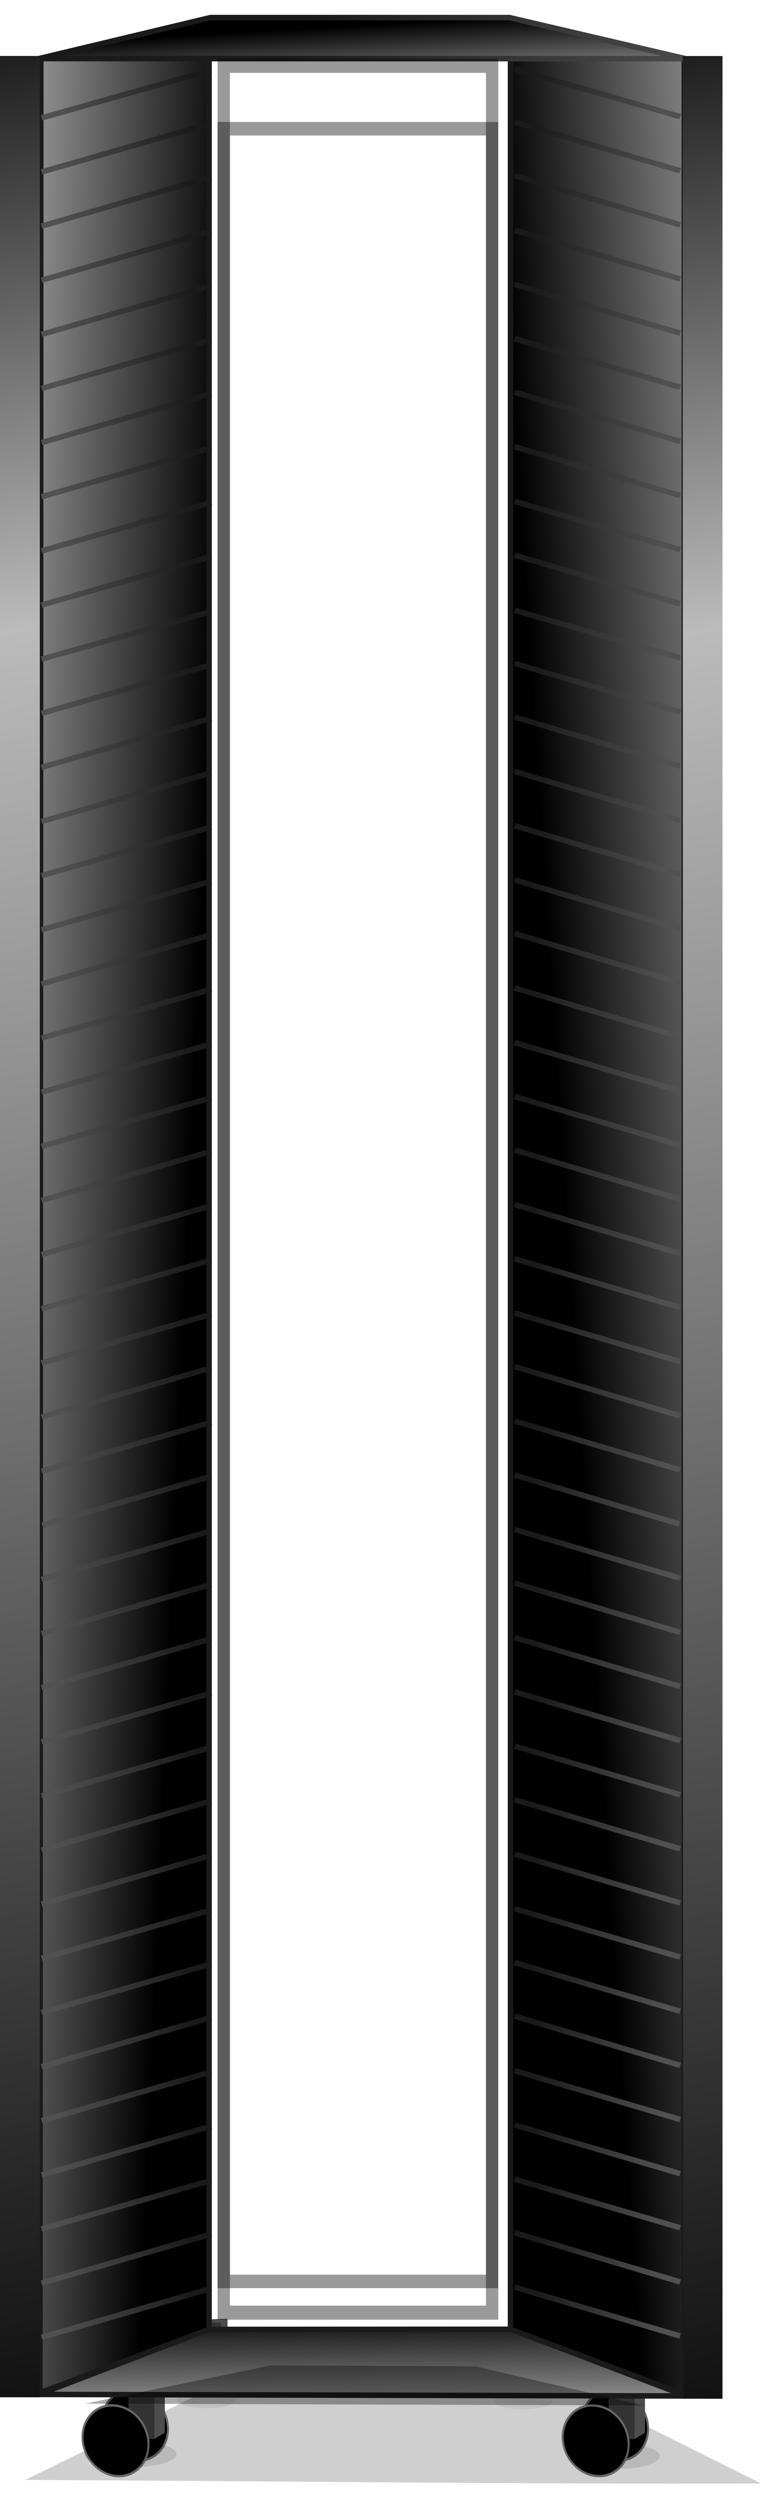 <?xml version="1.0" encoding="UTF-8" standalone="no"?>
<!-- Created with Inkscape (http://www.inkscape.org/) -->
<svg xmlns:dc="http://purl.org/dc/elements/1.1/" xmlns:cc="http://creativecommons.org/ns#" xmlns:rdf="http://www.w3.org/1999/02/22-rdf-syntax-ns#" xmlns:svg="http://www.w3.org/2000/svg" xmlns="http://www.w3.org/2000/svg" xmlns:xlink="http://www.w3.org/1999/xlink" xmlns:sodipodi="http://sodipodi.sourceforge.net/DTD/sodipodi-0.dtd" xmlns:inkscape="http://www.inkscape.org/namespaces/inkscape" width="139.975" height="454.882" id="svg138308" version="1.1" inkscape:version="0.48.0 r9654" sodipodi:docname="New document 32">
  <defs id="defs138310">
    <filter inkscape:collect="always" id="filter66343" x="-0.081" width="1.162" y="-0.284" height="1.568" color-interpolation-filters="sRGB">
      <feGaussianBlur inkscape:collect="always" stdDeviation="0.67" id="feGaussianBlur66345"/>
    </filter>
    <filter inkscape:collect="always" id="filter66323" x="-0.012" width="1.025" y="-0.174" height="1.349" color-interpolation-filters="sRGB">
      <feGaussianBlur inkscape:collect="always" stdDeviation="1.252" id="feGaussianBlur66325"/>
    </filter>
    <linearGradient inkscape:collect="always" xlink:href="#linearGradient66225" id="linearGradient143011" gradientUnits="userSpaceOnUse" gradientTransform="translate(1135.769,-682.851)" x1="513.627" y1="8109.605" x2="514.334" y2="8169.955"/>
    <linearGradient id="linearGradient66225">
      <stop id="stop66227" offset="0" style="stop-color:#000000;stop-opacity:1;"/>
      <stop style="stop-color:#bbbbbb;stop-opacity:1;" offset="0.367" id="stop66229"/>
      <stop id="stop66231" offset="1" style="stop-color:#000000;stop-opacity:1;"/>
    </linearGradient>
    <linearGradient inkscape:collect="always" xlink:href="#linearGradient66241" id="linearGradient143013" gradientUnits="userSpaceOnUse" gradientTransform="matrix(1,0,0,0.994,1135.935,-636.455)" x1="300.416" y1="7825.548" x2="390.408" y2="7829.393"/>
    <linearGradient id="linearGradient66241">
      <stop style="stop-color:#000000;stop-opacity:1;" offset="0" id="stop66243"/>
      <stop id="stop66245" offset="0.476" style="stop-color:#bbbbbb;stop-opacity:1;"/>
      <stop style="stop-color:#000000;stop-opacity:1;" offset="1" id="stop66247"/>
    </linearGradient>
    <linearGradient inkscape:collect="always" xlink:href="#linearGradient66225" id="linearGradient143015" gradientUnits="userSpaceOnUse" gradientTransform="translate(-110,0)" x1="579.405" y1="7867.41" x2="720.393" y2="7858.339"/>
    <linearGradient id="linearGradient137434">
      <stop id="stop137436" offset="0" style="stop-color:#000000;stop-opacity:1;"/>
      <stop style="stop-color:#bbbbbb;stop-opacity:1;" offset="0.367" id="stop137438"/>
      <stop id="stop137440" offset="1" style="stop-color:#000000;stop-opacity:1;"/>
    </linearGradient>
    <linearGradient inkscape:collect="always" xlink:href="#linearGradient66273" id="linearGradient143017" gradientUnits="userSpaceOnUse" gradientTransform="translate(1135.769,-717.081)" x1="474.886" y1="7726.309" x2="476.687" y2="7758.748"/>
    <linearGradient id="linearGradient66273">
      <stop style="stop-color:#000000;stop-opacity:1;" offset="0" id="stop66275"/>
      <stop id="stop66277" offset="0.456" style="stop-color:#bbbbbb;stop-opacity:1;"/>
      <stop style="stop-color:#000000;stop-opacity:1;" offset="1" id="stop66279"/>
    </linearGradient>
    <linearGradient inkscape:collect="always" xlink:href="#linearGradient66349" id="linearGradient143019" gradientUnits="userSpaceOnUse" gradientTransform="translate(1135.769,-717.081)" x1="409.332" y1="7726.332" x2="476.687" y2="7758.748"/>
    <linearGradient id="linearGradient66349">
      <stop style="stop-color:#1a1a1a;stop-opacity:1;" offset="0" id="stop66351"/>
      <stop style="stop-color:#515151;stop-opacity:1;" offset="1" id="stop66353"/>
    </linearGradient>
    <linearGradient inkscape:collect="always" xlink:href="#linearGradient66349" id="linearGradient143021" gradientUnits="userSpaceOnUse" gradientTransform="matrix(-1,0,0,1,1973.588,-357.886)" x1="387.341" y1="7751.168" x2="364.466" y2="7759.793"/>
    <linearGradient id="linearGradient137452">
      <stop style="stop-color:#1a1a1a;stop-opacity:1;" offset="0" id="stop137454"/>
      <stop style="stop-color:#515151;stop-opacity:1;" offset="1" id="stop137456"/>
    </linearGradient>
    <inkscape:path-effect effect="spiro" id="path-effect141936" is_visible="true"/>
    <linearGradient inkscape:collect="always" xlink:href="#linearGradient66349" id="linearGradient143023" gradientUnits="userSpaceOnUse" gradientTransform="matrix(-1,0,0,1,1973.588,-337.47)" x1="387.341" y1="7751.168" x2="364.466" y2="7759.793"/>
    <linearGradient id="linearGradient137460">
      <stop style="stop-color:#1a1a1a;stop-opacity:1;" offset="0" id="stop137462"/>
      <stop style="stop-color:#515151;stop-opacity:1;" offset="1" id="stop137464"/>
    </linearGradient>
    <inkscape:path-effect effect="spiro" id="path-effect141931" is_visible="true"/>
    <linearGradient inkscape:collect="always" xlink:href="#linearGradient66349" id="linearGradient143025" gradientUnits="userSpaceOnUse" gradientTransform="matrix(-1,0,0,1,1973.588,-346.744)" x1="387.341" y1="7751.168" x2="364.466" y2="7759.793"/>
    <linearGradient id="linearGradient137468">
      <stop style="stop-color:#1a1a1a;stop-opacity:1;" offset="0" id="stop137470"/>
      <stop style="stop-color:#515151;stop-opacity:1;" offset="1" id="stop137472"/>
    </linearGradient>
    <inkscape:path-effect is_visible="true" id="path-effect141922" effect="spiro"/>
    <linearGradient inkscape:collect="always" xlink:href="#linearGradient66349" id="linearGradient143027" gradientUnits="userSpaceOnUse" gradientTransform="matrix(-1,0,0,1,1973.588,-328.151)" x1="387.341" y1="7751.168" x2="364.466" y2="7759.793"/>
    <linearGradient id="linearGradient137476">
      <stop style="stop-color:#1a1a1a;stop-opacity:1;" offset="0" id="stop137478"/>
      <stop style="stop-color:#515151;stop-opacity:1;" offset="1" id="stop137480"/>
    </linearGradient>
    <inkscape:path-effect effect="spiro" id="path-effect141917" is_visible="true"/>
    <linearGradient inkscape:collect="always" xlink:href="#linearGradient66349" id="linearGradient143029" gradientUnits="userSpaceOnUse" gradientTransform="matrix(-1,0,0,1,1973.588,-397.219)" x1="387.341" y1="7751.168" x2="364.466" y2="7759.793"/>
    <linearGradient id="linearGradient137484">
      <stop style="stop-color:#1a1a1a;stop-opacity:1;" offset="0" id="stop137486"/>
      <stop style="stop-color:#515151;stop-opacity:1;" offset="1" id="stop137488"/>
    </linearGradient>
    <inkscape:path-effect effect="spiro" id="path-effect141908" is_visible="true"/>
    <linearGradient inkscape:collect="always" xlink:href="#linearGradient66349" id="linearGradient143031" gradientUnits="userSpaceOnUse" gradientTransform="matrix(-1,0,0,1,1973.588,-376.866)" x1="387.341" y1="7751.168" x2="364.466" y2="7759.793"/>
    <linearGradient id="linearGradient137492">
      <stop style="stop-color:#1a1a1a;stop-opacity:1;" offset="0" id="stop137494"/>
      <stop style="stop-color:#515151;stop-opacity:1;" offset="1" id="stop137496"/>
    </linearGradient>
    <inkscape:path-effect effect="spiro" id="path-effect141903" is_visible="true"/>
    <linearGradient inkscape:collect="always" xlink:href="#linearGradient66349" id="linearGradient143033" gradientUnits="userSpaceOnUse" gradientTransform="matrix(-1,0,0,1,1973.588,-386.141)" x1="387.341" y1="7751.168" x2="364.466" y2="7759.793"/>
    <linearGradient id="linearGradient137500">
      <stop style="stop-color:#1a1a1a;stop-opacity:1;" offset="0" id="stop137502"/>
      <stop style="stop-color:#515151;stop-opacity:1;" offset="1" id="stop137504"/>
    </linearGradient>
    <inkscape:path-effect is_visible="true" id="path-effect141894" effect="spiro"/>
    <linearGradient inkscape:collect="always" xlink:href="#linearGradient66349" id="linearGradient143035" gradientUnits="userSpaceOnUse" gradientTransform="matrix(-1,0,0,1,1973.588,-367.547)" x1="387.341" y1="7751.168" x2="364.466" y2="7759.793"/>
    <linearGradient id="linearGradient137508">
      <stop style="stop-color:#1a1a1a;stop-opacity:1;" offset="0" id="stop137510"/>
      <stop style="stop-color:#515151;stop-opacity:1;" offset="1" id="stop137512"/>
    </linearGradient>
    <inkscape:path-effect effect="spiro" id="path-effect141889" is_visible="true"/>
    <linearGradient inkscape:collect="always" xlink:href="#linearGradient66349" id="linearGradient143037" gradientUnits="userSpaceOnUse" gradientTransform="matrix(-1,0,0,1,1973.588,-436.678)" x1="387.341" y1="7751.168" x2="364.466" y2="7759.793"/>
    <linearGradient id="linearGradient137516">
      <stop style="stop-color:#1a1a1a;stop-opacity:1;" offset="0" id="stop137518"/>
      <stop style="stop-color:#515151;stop-opacity:1;" offset="1" id="stop137520"/>
    </linearGradient>
    <inkscape:path-effect effect="spiro" id="path-effect141880" is_visible="true"/>
    <linearGradient inkscape:collect="always" xlink:href="#linearGradient66349" id="linearGradient143039" gradientUnits="userSpaceOnUse" gradientTransform="matrix(-1,0,0,1,1973.588,-416.262)" x1="387.341" y1="7751.168" x2="364.466" y2="7759.793"/>
    <linearGradient id="linearGradient137524">
      <stop style="stop-color:#1a1a1a;stop-opacity:1;" offset="0" id="stop137526"/>
      <stop style="stop-color:#515151;stop-opacity:1;" offset="1" id="stop137528"/>
    </linearGradient>
    <inkscape:path-effect effect="spiro" id="path-effect141875" is_visible="true"/>
    <linearGradient inkscape:collect="always" xlink:href="#linearGradient66349" id="linearGradient143041" gradientUnits="userSpaceOnUse" gradientTransform="matrix(-1,0,0,1,1973.588,-425.537)" x1="387.341" y1="7751.168" x2="364.466" y2="7759.793"/>
    <linearGradient id="linearGradient137532">
      <stop style="stop-color:#1a1a1a;stop-opacity:1;" offset="0" id="stop137534"/>
      <stop style="stop-color:#515151;stop-opacity:1;" offset="1" id="stop137536"/>
    </linearGradient>
    <inkscape:path-effect is_visible="true" id="path-effect141866" effect="spiro"/>
    <linearGradient inkscape:collect="always" xlink:href="#linearGradient66349" id="linearGradient143043" gradientUnits="userSpaceOnUse" gradientTransform="matrix(-1,0,0,1,1973.588,-406.944)" x1="387.341" y1="7751.168" x2="364.466" y2="7759.793"/>
    <linearGradient id="linearGradient137540">
      <stop style="stop-color:#1a1a1a;stop-opacity:1;" offset="0" id="stop137542"/>
      <stop style="stop-color:#515151;stop-opacity:1;" offset="1" id="stop137544"/>
    </linearGradient>
    <inkscape:path-effect effect="spiro" id="path-effect141861" is_visible="true"/>
    <linearGradient inkscape:collect="always" xlink:href="#linearGradient66349" id="linearGradient143045" gradientUnits="userSpaceOnUse" gradientTransform="matrix(-1,0,0,1,1973.588,-476.137)" x1="387.341" y1="7751.168" x2="364.466" y2="7759.793"/>
    <linearGradient id="linearGradient137548">
      <stop style="stop-color:#1a1a1a;stop-opacity:1;" offset="0" id="stop137550"/>
      <stop style="stop-color:#515151;stop-opacity:1;" offset="1" id="stop137552"/>
    </linearGradient>
    <inkscape:path-effect effect="spiro" id="path-effect141852" is_visible="true"/>
    <linearGradient inkscape:collect="always" xlink:href="#linearGradient66349" id="linearGradient143047" gradientUnits="userSpaceOnUse" gradientTransform="matrix(-1,0,0,1,1973.588,-455.659)" x1="387.341" y1="7751.168" x2="364.466" y2="7759.793"/>
    <linearGradient id="linearGradient137556">
      <stop style="stop-color:#1a1a1a;stop-opacity:1;" offset="0" id="stop137558"/>
      <stop style="stop-color:#515151;stop-opacity:1;" offset="1" id="stop137560"/>
    </linearGradient>
    <inkscape:path-effect effect="spiro" id="path-effect141847" is_visible="true"/>
    <linearGradient inkscape:collect="always" xlink:href="#linearGradient66349" id="linearGradient143049" gradientUnits="userSpaceOnUse" gradientTransform="matrix(-1,0,0,1,1973.588,-464.933)" x1="387.341" y1="7751.168" x2="364.466" y2="7759.793"/>
    <linearGradient id="linearGradient137564">
      <stop style="stop-color:#1a1a1a;stop-opacity:1;" offset="0" id="stop137566"/>
      <stop style="stop-color:#515151;stop-opacity:1;" offset="1" id="stop137568"/>
    </linearGradient>
    <inkscape:path-effect is_visible="true" id="path-effect141838" effect="spiro"/>
    <linearGradient inkscape:collect="always" xlink:href="#linearGradient66349" id="linearGradient143051" gradientUnits="userSpaceOnUse" gradientTransform="matrix(-1,0,0,1,1973.588,-446.34)" x1="387.341" y1="7751.168" x2="364.466" y2="7759.793"/>
    <linearGradient id="linearGradient137572">
      <stop style="stop-color:#1a1a1a;stop-opacity:1;" offset="0" id="stop137574"/>
      <stop style="stop-color:#515151;stop-opacity:1;" offset="1" id="stop137576"/>
    </linearGradient>
    <inkscape:path-effect effect="spiro" id="path-effect141833" is_visible="true"/>
    <linearGradient inkscape:collect="always" xlink:href="#linearGradient66349" id="linearGradient143053" gradientUnits="userSpaceOnUse" gradientTransform="matrix(-1,0,0,1,1973.588,-515.471)" x1="387.341" y1="7751.168" x2="364.466" y2="7759.793"/>
    <linearGradient id="linearGradient137580">
      <stop style="stop-color:#1a1a1a;stop-opacity:1;" offset="0" id="stop137582"/>
      <stop style="stop-color:#515151;stop-opacity:1;" offset="1" id="stop137584"/>
    </linearGradient>
    <inkscape:path-effect effect="spiro" id="path-effect141824" is_visible="true"/>
    <linearGradient inkscape:collect="always" xlink:href="#linearGradient66349" id="linearGradient143055" gradientUnits="userSpaceOnUse" gradientTransform="matrix(-1,0,0,1,1973.588,-495.055)" x1="387.341" y1="7751.168" x2="364.466" y2="7759.793"/>
    <linearGradient id="linearGradient137588">
      <stop style="stop-color:#1a1a1a;stop-opacity:1;" offset="0" id="stop137590"/>
      <stop style="stop-color:#515151;stop-opacity:1;" offset="1" id="stop137592"/>
    </linearGradient>
    <inkscape:path-effect effect="spiro" id="path-effect141819" is_visible="true"/>
    <linearGradient inkscape:collect="always" xlink:href="#linearGradient66349" id="linearGradient143057" gradientUnits="userSpaceOnUse" gradientTransform="matrix(-1,0,0,1,1973.588,-504.33)" x1="387.341" y1="7751.168" x2="364.466" y2="7759.793"/>
    <linearGradient id="linearGradient137596">
      <stop style="stop-color:#1a1a1a;stop-opacity:1;" offset="0" id="stop137598"/>
      <stop style="stop-color:#515151;stop-opacity:1;" offset="1" id="stop137600"/>
    </linearGradient>
    <inkscape:path-effect is_visible="true" id="path-effect141206" effect="spiro"/>
    <linearGradient inkscape:collect="always" xlink:href="#linearGradient66349" id="linearGradient143059" gradientUnits="userSpaceOnUse" gradientTransform="matrix(-1,0,0,1,1973.588,-485.736)" x1="387.341" y1="7751.168" x2="364.466" y2="7759.793"/>
    <linearGradient id="linearGradient137604">
      <stop style="stop-color:#1a1a1a;stop-opacity:1;" offset="0" id="stop137606"/>
      <stop style="stop-color:#515151;stop-opacity:1;" offset="1" id="stop137608"/>
    </linearGradient>
    <inkscape:path-effect effect="spiro" id="path-effect141201" is_visible="true"/>
    <linearGradient inkscape:collect="always" xlink:href="#linearGradient66349" id="linearGradient143061" gradientUnits="userSpaceOnUse" gradientTransform="matrix(-1,0,0,1,1973.588,-554.805)" x1="387.341" y1="7751.168" x2="364.466" y2="7759.793"/>
    <linearGradient id="linearGradient137612">
      <stop style="stop-color:#1a1a1a;stop-opacity:1;" offset="0" id="stop137614"/>
      <stop style="stop-color:#515151;stop-opacity:1;" offset="1" id="stop137616"/>
    </linearGradient>
    <inkscape:path-effect effect="spiro" id="path-effect141810" is_visible="true"/>
    <linearGradient inkscape:collect="always" xlink:href="#linearGradient66349" id="linearGradient143063" gradientUnits="userSpaceOnUse" gradientTransform="matrix(-1,0,0,1,1973.588,-534.451)" x1="387.341" y1="7751.168" x2="364.466" y2="7759.793"/>
    <linearGradient id="linearGradient137620">
      <stop style="stop-color:#1a1a1a;stop-opacity:1;" offset="0" id="stop137622"/>
      <stop style="stop-color:#515151;stop-opacity:1;" offset="1" id="stop137624"/>
    </linearGradient>
    <inkscape:path-effect effect="spiro" id="path-effect141805" is_visible="true"/>
    <linearGradient inkscape:collect="always" xlink:href="#linearGradient66349" id="linearGradient143065" gradientUnits="userSpaceOnUse" gradientTransform="matrix(-1,0,0,1,1973.588,-543.726)" x1="387.341" y1="7751.168" x2="364.466" y2="7759.793"/>
    <linearGradient id="linearGradient137628">
      <stop style="stop-color:#1a1a1a;stop-opacity:1;" offset="0" id="stop137630"/>
      <stop style="stop-color:#515151;stop-opacity:1;" offset="1" id="stop137632"/>
    </linearGradient>
    <inkscape:path-effect is_visible="true" id="path-effect141796" effect="spiro"/>
    <linearGradient inkscape:collect="always" xlink:href="#linearGradient66349" id="linearGradient143067" gradientUnits="userSpaceOnUse" gradientTransform="matrix(-1,0,0,1,1973.588,-525.133)" x1="387.341" y1="7751.168" x2="364.466" y2="7759.793"/>
    <linearGradient id="linearGradient137636">
      <stop style="stop-color:#1a1a1a;stop-opacity:1;" offset="0" id="stop137638"/>
      <stop style="stop-color:#515151;stop-opacity:1;" offset="1" id="stop137640"/>
    </linearGradient>
    <inkscape:path-effect effect="spiro" id="path-effect141791" is_visible="true"/>
    <linearGradient inkscape:collect="always" xlink:href="#linearGradient66349" id="linearGradient143069" gradientUnits="userSpaceOnUse" gradientTransform="matrix(-1,0,0,1,1973.588,-594.264)" x1="387.341" y1="7751.168" x2="364.466" y2="7759.793"/>
    <linearGradient id="linearGradient137644">
      <stop style="stop-color:#1a1a1a;stop-opacity:1;" offset="0" id="stop137646"/>
      <stop style="stop-color:#515151;stop-opacity:1;" offset="1" id="stop137648"/>
    </linearGradient>
    <inkscape:path-effect effect="spiro" id="path-effect141064" is_visible="true"/>
    <linearGradient inkscape:collect="always" xlink:href="#linearGradient66349" id="linearGradient143071" gradientUnits="userSpaceOnUse" gradientTransform="matrix(-1,0,0,1,1973.588,-573.848)" x1="387.341" y1="7751.168" x2="364.466" y2="7759.793"/>
    <linearGradient id="linearGradient137652">
      <stop style="stop-color:#1a1a1a;stop-opacity:1;" offset="0" id="stop137654"/>
      <stop style="stop-color:#515151;stop-opacity:1;" offset="1" id="stop137656"/>
    </linearGradient>
    <inkscape:path-effect effect="spiro" id="path-effect141059" is_visible="true"/>
    <linearGradient inkscape:collect="always" xlink:href="#linearGradient66349" id="linearGradient143073" gradientUnits="userSpaceOnUse" gradientTransform="matrix(-1,0,0,1,1973.588,-583.122)" x1="387.341" y1="7751.168" x2="364.466" y2="7759.793"/>
    <linearGradient id="linearGradient137660">
      <stop style="stop-color:#1a1a1a;stop-opacity:1;" offset="0" id="stop137662"/>
      <stop style="stop-color:#515151;stop-opacity:1;" offset="1" id="stop137664"/>
    </linearGradient>
    <inkscape:path-effect is_visible="true" id="path-effect141092" effect="spiro"/>
    <linearGradient inkscape:collect="always" xlink:href="#linearGradient66349" id="linearGradient143075" gradientUnits="userSpaceOnUse" gradientTransform="matrix(-1,0,0,1,1973.588,-564.529)" x1="387.341" y1="7751.168" x2="364.466" y2="7759.793"/>
    <linearGradient id="linearGradient137668">
      <stop style="stop-color:#1a1a1a;stop-opacity:1;" offset="0" id="stop137670"/>
      <stop style="stop-color:#515151;stop-opacity:1;" offset="1" id="stop137672"/>
    </linearGradient>
    <inkscape:path-effect effect="spiro" id="path-effect141087" is_visible="true"/>
    <linearGradient inkscape:collect="always" xlink:href="#linearGradient66349" id="linearGradient143077" gradientUnits="userSpaceOnUse" gradientTransform="matrix(-1,0,0,1,1973.588,-633.473)" x1="387.341" y1="7751.168" x2="364.466" y2="7759.793"/>
    <linearGradient id="linearGradient137676">
      <stop style="stop-color:#1a1a1a;stop-opacity:1;" offset="0" id="stop137678"/>
      <stop style="stop-color:#515151;stop-opacity:1;" offset="1" id="stop137680"/>
    </linearGradient>
    <inkscape:path-effect effect="spiro" id="path-effect141008" is_visible="true"/>
    <linearGradient inkscape:collect="always" xlink:href="#linearGradient66349" id="linearGradient143079" gradientUnits="userSpaceOnUse" gradientTransform="matrix(-1,0,0,1,1973.588,-613.244)" x1="387.341" y1="7751.168" x2="364.466" y2="7759.793"/>
    <linearGradient id="linearGradient137684">
      <stop style="stop-color:#1a1a1a;stop-opacity:1;" offset="0" id="stop137686"/>
      <stop style="stop-color:#515151;stop-opacity:1;" offset="1" id="stop137688"/>
    </linearGradient>
    <inkscape:path-effect effect="spiro" id="path-effect141003" is_visible="true"/>
    <linearGradient inkscape:collect="always" xlink:href="#linearGradient66349" id="linearGradient143081" gradientUnits="userSpaceOnUse" gradientTransform="matrix(-1,0,0,1,1973.588,-622.518)" x1="387.341" y1="7751.168" x2="364.466" y2="7759.793"/>
    <linearGradient id="linearGradient137692">
      <stop style="stop-color:#1a1a1a;stop-opacity:1;" offset="0" id="stop137694"/>
      <stop style="stop-color:#515151;stop-opacity:1;" offset="1" id="stop137696"/>
    </linearGradient>
    <inkscape:path-effect is_visible="true" id="path-effect141036" effect="spiro"/>
    <linearGradient inkscape:collect="always" xlink:href="#linearGradient66349" id="linearGradient143083" gradientUnits="userSpaceOnUse" gradientTransform="matrix(-1,0,0,1,1973.588,-603.925)" x1="387.341" y1="7751.168" x2="364.466" y2="7759.793"/>
    <linearGradient id="linearGradient137700">
      <stop style="stop-color:#1a1a1a;stop-opacity:1;" offset="0" id="stop137702"/>
      <stop style="stop-color:#515151;stop-opacity:1;" offset="1" id="stop137704"/>
    </linearGradient>
    <inkscape:path-effect effect="spiro" id="path-effect141031" is_visible="true"/>
    <linearGradient inkscape:collect="always" xlink:href="#linearGradient66349" id="linearGradient143085" gradientUnits="userSpaceOnUse" gradientTransform="matrix(-1,0,0,1,1973.588,-653.296)" x1="387.341" y1="7751.168" x2="364.466" y2="7759.793"/>
    <linearGradient id="linearGradient137708">
      <stop style="stop-color:#1a1a1a;stop-opacity:1;" offset="0" id="stop137710"/>
      <stop style="stop-color:#515151;stop-opacity:1;" offset="1" id="stop137712"/>
    </linearGradient>
    <inkscape:path-effect effect="spiro" id="path-effect140795" is_visible="true"/>
    <linearGradient inkscape:collect="always" xlink:href="#linearGradient66349" id="linearGradient143087" gradientUnits="userSpaceOnUse" gradientTransform="matrix(-1,0,0,1,1973.588,-642.217)" x1="387.341" y1="7751.168" x2="364.466" y2="7759.793"/>
    <linearGradient id="linearGradient137716">
      <stop style="stop-color:#1a1a1a;stop-opacity:1;" offset="0" id="stop137718"/>
      <stop style="stop-color:#515151;stop-opacity:1;" offset="1" id="stop137720"/>
    </linearGradient>
    <inkscape:path-effect is_visible="true" id="path-effect140809" effect="spiro"/>
    <linearGradient inkscape:collect="always" xlink:href="#linearGradient66349" id="linearGradient143089" gradientUnits="userSpaceOnUse" gradientTransform="matrix(-1,0,0,1,1973.588,-692.755)" x1="387.341" y1="7751.168" x2="364.466" y2="7759.793"/>
    <linearGradient id="linearGradient137724">
      <stop style="stop-color:#1a1a1a;stop-opacity:1;" offset="0" id="stop137726"/>
      <stop style="stop-color:#515151;stop-opacity:1;" offset="1" id="stop137728"/>
    </linearGradient>
    <inkscape:path-effect effect="spiro" id="path-effect141120" is_visible="true"/>
    <linearGradient inkscape:collect="always" xlink:href="#linearGradient66349" id="linearGradient143091" gradientUnits="userSpaceOnUse" gradientTransform="matrix(-1,0,0,1,1973.588,-672.338)" x1="387.341" y1="7751.168" x2="364.466" y2="7759.793"/>
    <linearGradient id="linearGradient137732">
      <stop style="stop-color:#1a1a1a;stop-opacity:1;" offset="0" id="stop137734"/>
      <stop style="stop-color:#515151;stop-opacity:1;" offset="1" id="stop137736"/>
    </linearGradient>
    <inkscape:path-effect effect="spiro" id="path-effect141115" is_visible="true"/>
    <linearGradient inkscape:collect="always" xlink:href="#linearGradient66349" id="linearGradient143093" gradientUnits="userSpaceOnUse" gradientTransform="matrix(-1,0,0,1,1973.588,-681.613)" x1="387.341" y1="7751.168" x2="364.466" y2="7759.793"/>
    <linearGradient id="linearGradient137740">
      <stop style="stop-color:#1a1a1a;stop-opacity:1;" offset="0" id="stop137742"/>
      <stop style="stop-color:#515151;stop-opacity:1;" offset="1" id="stop137744"/>
    </linearGradient>
    <inkscape:path-effect is_visible="true" id="path-effect141782" effect="spiro"/>
    <linearGradient inkscape:collect="always" xlink:href="#linearGradient66349" id="linearGradient143095" gradientUnits="userSpaceOnUse" gradientTransform="matrix(-1,0,0,1,1973.588,-663.02)" x1="387.341" y1="7751.168" x2="364.466" y2="7759.793"/>
    <linearGradient id="linearGradient137748">
      <stop style="stop-color:#1a1a1a;stop-opacity:1;" offset="0" id="stop137750"/>
      <stop style="stop-color:#515151;stop-opacity:1;" offset="1" id="stop137752"/>
    </linearGradient>
    <inkscape:path-effect effect="spiro" id="path-effect141777" is_visible="true"/>
    <linearGradient inkscape:collect="always" xlink:href="#linearGradient66349" id="linearGradient143097" gradientUnits="userSpaceOnUse" gradientTransform="matrix(-1,0,0,1,1973.588,-731.963)" x1="387.341" y1="7751.168" x2="364.466" y2="7759.793"/>
    <linearGradient id="linearGradient137756">
      <stop style="stop-color:#1a1a1a;stop-opacity:1;" offset="0" id="stop137758"/>
      <stop style="stop-color:#515151;stop-opacity:1;" offset="1" id="stop137760"/>
    </linearGradient>
    <inkscape:path-effect effect="spiro" id="path-effect141768" is_visible="true"/>
    <linearGradient inkscape:collect="always" xlink:href="#linearGradient66349" id="linearGradient143099" gradientUnits="userSpaceOnUse" gradientTransform="matrix(-1,0,0,1,1973.588,-711.735)" x1="387.341" y1="7751.168" x2="364.466" y2="7759.793"/>
    <linearGradient id="linearGradient137764">
      <stop style="stop-color:#1a1a1a;stop-opacity:1;" offset="0" id="stop137766"/>
      <stop style="stop-color:#515151;stop-opacity:1;" offset="1" id="stop137768"/>
    </linearGradient>
    <inkscape:path-effect effect="spiro" id="path-effect141763" is_visible="true"/>
    <linearGradient inkscape:collect="always" xlink:href="#linearGradient66349" id="linearGradient143101" gradientUnits="userSpaceOnUse" gradientTransform="matrix(-1,0,0,1,1973.588,-721.009)" x1="387.341" y1="7751.168" x2="364.466" y2="7759.793"/>
    <linearGradient id="linearGradient137772">
      <stop style="stop-color:#1a1a1a;stop-opacity:1;" offset="0" id="stop137774"/>
      <stop style="stop-color:#515151;stop-opacity:1;" offset="1" id="stop137776"/>
    </linearGradient>
    <inkscape:path-effect is_visible="true" id="path-effect141754" effect="spiro"/>
    <linearGradient inkscape:collect="always" xlink:href="#linearGradient66349" id="linearGradient143103" gradientUnits="userSpaceOnUse" gradientTransform="matrix(-1,0,0,1,1973.588,-702.416)" x1="387.341" y1="7751.168" x2="364.466" y2="7759.793"/>
    <linearGradient id="linearGradient137780">
      <stop style="stop-color:#1a1a1a;stop-opacity:1;" offset="0" id="stop137782"/>
      <stop style="stop-color:#515151;stop-opacity:1;" offset="1" id="stop137784"/>
    </linearGradient>
    <inkscape:path-effect effect="spiro" id="path-effect141749" is_visible="true"/>
    <linearGradient inkscape:collect="always" xlink:href="#linearGradient80069" id="linearGradient143105" gradientUnits="userSpaceOnUse" gradientTransform="matrix(1,0,0,1.003,808.355,6382.23)" x1="618.533" y1="622.746" x2="691.369" y2="1092.467"/>
    <linearGradient id="linearGradient80069">
      <stop id="stop80071" offset="0" style="stop-color:#000000;stop-opacity:1;"/>
      <stop style="stop-color:#bbbbbb;stop-opacity:1;" offset="0.26" id="stop80073"/>
      <stop id="stop80075" offset="1" style="stop-color:#000000;stop-opacity:1;"/>
    </linearGradient>
    <linearGradient inkscape:collect="always" xlink:href="#linearGradient80069" id="linearGradient143107" gradientUnits="userSpaceOnUse" gradientTransform="matrix(1,0,0,1.003,932.621,6382.43)" x1="618.533" y1="622.746" x2="691.369" y2="1092.467"/>
    <linearGradient id="linearGradient137793">
      <stop id="stop137795" offset="0" style="stop-color:#000000;stop-opacity:1;"/>
      <stop style="stop-color:#bbbbbb;stop-opacity:1;" offset="0.26" id="stop137797"/>
      <stop id="stop137799" offset="1" style="stop-color:#000000;stop-opacity:1;"/>
    </linearGradient>
    <filter color-interpolation-filters="sRGB" inkscape:collect="always" id="filter46858-5-0" x="-0.018" width="1.036" y="-0.219" height="1.438">
      <feGaussianBlur inkscape:collect="always" stdDeviation="1.15" id="feGaussianBlur46860-75-0"/>
    </filter>
    <filter inkscape:collect="always" id="filter138305" x="-0.22" width="1.441" y="-0.03" height="1.06" color-interpolation-filters="sRGB">
      <feGaussianBlur inkscape:collect="always" stdDeviation="5.231" id="feGaussianBlur138307"/>
    </filter>
    <linearGradient inkscape:collect="always" xlink:href="#linearGradient66349" id="linearGradient143109" gradientUnits="userSpaceOnUse" gradientTransform="matrix(-1,0,0,1,1973.588,-357.886)" x1="387.341" y1="7751.168" x2="364.466" y2="7759.793"/>
    <linearGradient id="linearGradient137806">
      <stop style="stop-color:#1a1a1a;stop-opacity:1;" offset="0" id="stop137808"/>
      <stop style="stop-color:#515151;stop-opacity:1;" offset="1" id="stop137810"/>
    </linearGradient>
    <inkscape:path-effect effect="spiro" id="path-effect137812" is_visible="true"/>
    <linearGradient inkscape:collect="always" xlink:href="#linearGradient66349" id="linearGradient143111" gradientUnits="userSpaceOnUse" gradientTransform="matrix(-1,0,0,1,1973.588,-337.47)" x1="387.341" y1="7751.168" x2="364.466" y2="7759.793"/>
    <linearGradient id="linearGradient137815">
      <stop style="stop-color:#1a1a1a;stop-opacity:1;" offset="0" id="stop137817"/>
      <stop style="stop-color:#515151;stop-opacity:1;" offset="1" id="stop137819"/>
    </linearGradient>
    <inkscape:path-effect effect="spiro" id="path-effect137821" is_visible="true"/>
    <linearGradient inkscape:collect="always" xlink:href="#linearGradient66349" id="linearGradient143113" gradientUnits="userSpaceOnUse" gradientTransform="matrix(-1,0,0,1,1973.588,-346.744)" x1="387.341" y1="7751.168" x2="364.466" y2="7759.793"/>
    <linearGradient id="linearGradient137824">
      <stop style="stop-color:#1a1a1a;stop-opacity:1;" offset="0" id="stop137826"/>
      <stop style="stop-color:#515151;stop-opacity:1;" offset="1" id="stop137828"/>
    </linearGradient>
    <inkscape:path-effect is_visible="true" id="path-effect137830" effect="spiro"/>
    <linearGradient inkscape:collect="always" xlink:href="#linearGradient66349" id="linearGradient143115" gradientUnits="userSpaceOnUse" gradientTransform="matrix(-1,0,0,1,1973.588,-328.151)" x1="387.341" y1="7751.168" x2="364.466" y2="7759.793"/>
    <linearGradient id="linearGradient137833">
      <stop style="stop-color:#1a1a1a;stop-opacity:1;" offset="0" id="stop137835"/>
      <stop style="stop-color:#515151;stop-opacity:1;" offset="1" id="stop137837"/>
    </linearGradient>
    <inkscape:path-effect effect="spiro" id="path-effect137839" is_visible="true"/>
    <linearGradient inkscape:collect="always" xlink:href="#linearGradient66349" id="linearGradient143117" gradientUnits="userSpaceOnUse" gradientTransform="matrix(-1,0,0,1,1973.588,-397.219)" x1="387.341" y1="7751.168" x2="364.466" y2="7759.793"/>
    <linearGradient id="linearGradient137842">
      <stop style="stop-color:#1a1a1a;stop-opacity:1;" offset="0" id="stop137844"/>
      <stop style="stop-color:#515151;stop-opacity:1;" offset="1" id="stop137846"/>
    </linearGradient>
    <inkscape:path-effect effect="spiro" id="path-effect137848" is_visible="true"/>
    <linearGradient inkscape:collect="always" xlink:href="#linearGradient66349" id="linearGradient143119" gradientUnits="userSpaceOnUse" gradientTransform="matrix(-1,0,0,1,1973.588,-376.866)" x1="387.341" y1="7751.168" x2="364.466" y2="7759.793"/>
    <linearGradient id="linearGradient137851">
      <stop style="stop-color:#1a1a1a;stop-opacity:1;" offset="0" id="stop137853"/>
      <stop style="stop-color:#515151;stop-opacity:1;" offset="1" id="stop137855"/>
    </linearGradient>
    <inkscape:path-effect effect="spiro" id="path-effect137857" is_visible="true"/>
    <linearGradient inkscape:collect="always" xlink:href="#linearGradient66349" id="linearGradient143121" gradientUnits="userSpaceOnUse" gradientTransform="matrix(-1,0,0,1,1973.588,-386.141)" x1="387.341" y1="7751.168" x2="364.466" y2="7759.793"/>
    <linearGradient id="linearGradient137860">
      <stop style="stop-color:#1a1a1a;stop-opacity:1;" offset="0" id="stop137862"/>
      <stop style="stop-color:#515151;stop-opacity:1;" offset="1" id="stop137864"/>
    </linearGradient>
    <inkscape:path-effect is_visible="true" id="path-effect137866" effect="spiro"/>
    <linearGradient inkscape:collect="always" xlink:href="#linearGradient66349" id="linearGradient143123" gradientUnits="userSpaceOnUse" gradientTransform="matrix(-1,0,0,1,1973.588,-367.547)" x1="387.341" y1="7751.168" x2="364.466" y2="7759.793"/>
    <linearGradient id="linearGradient137869">
      <stop style="stop-color:#1a1a1a;stop-opacity:1;" offset="0" id="stop137871"/>
      <stop style="stop-color:#515151;stop-opacity:1;" offset="1" id="stop137873"/>
    </linearGradient>
    <inkscape:path-effect effect="spiro" id="path-effect137875" is_visible="true"/>
    <linearGradient inkscape:collect="always" xlink:href="#linearGradient66349" id="linearGradient143125" gradientUnits="userSpaceOnUse" gradientTransform="matrix(-1,0,0,1,1973.588,-436.678)" x1="387.341" y1="7751.168" x2="364.466" y2="7759.793"/>
    <linearGradient id="linearGradient137878">
      <stop style="stop-color:#1a1a1a;stop-opacity:1;" offset="0" id="stop137880"/>
      <stop style="stop-color:#515151;stop-opacity:1;" offset="1" id="stop137882"/>
    </linearGradient>
    <inkscape:path-effect effect="spiro" id="path-effect137884" is_visible="true"/>
    <linearGradient inkscape:collect="always" xlink:href="#linearGradient66349" id="linearGradient143127" gradientUnits="userSpaceOnUse" gradientTransform="matrix(-1,0,0,1,1973.588,-416.262)" x1="387.341" y1="7751.168" x2="364.466" y2="7759.793"/>
    <linearGradient id="linearGradient137887">
      <stop style="stop-color:#1a1a1a;stop-opacity:1;" offset="0" id="stop137889"/>
      <stop style="stop-color:#515151;stop-opacity:1;" offset="1" id="stop137891"/>
    </linearGradient>
    <inkscape:path-effect effect="spiro" id="path-effect137893" is_visible="true"/>
    <linearGradient inkscape:collect="always" xlink:href="#linearGradient66349" id="linearGradient143129" gradientUnits="userSpaceOnUse" gradientTransform="matrix(-1,0,0,1,1973.588,-425.537)" x1="387.341" y1="7751.168" x2="364.466" y2="7759.793"/>
    <linearGradient id="linearGradient137896">
      <stop style="stop-color:#1a1a1a;stop-opacity:1;" offset="0" id="stop137898"/>
      <stop style="stop-color:#515151;stop-opacity:1;" offset="1" id="stop137900"/>
    </linearGradient>
    <inkscape:path-effect is_visible="true" id="path-effect137902" effect="spiro"/>
    <linearGradient inkscape:collect="always" xlink:href="#linearGradient66349" id="linearGradient143131" gradientUnits="userSpaceOnUse" gradientTransform="matrix(-1,0,0,1,1973.588,-406.944)" x1="387.341" y1="7751.168" x2="364.466" y2="7759.793"/>
    <linearGradient id="linearGradient137905">
      <stop style="stop-color:#1a1a1a;stop-opacity:1;" offset="0" id="stop137907"/>
      <stop style="stop-color:#515151;stop-opacity:1;" offset="1" id="stop137909"/>
    </linearGradient>
    <inkscape:path-effect effect="spiro" id="path-effect137911" is_visible="true"/>
    <linearGradient inkscape:collect="always" xlink:href="#linearGradient66349" id="linearGradient143133" gradientUnits="userSpaceOnUse" gradientTransform="matrix(-1,0,0,1,1973.588,-476.137)" x1="387.341" y1="7751.168" x2="364.466" y2="7759.793"/>
    <linearGradient id="linearGradient137914">
      <stop style="stop-color:#1a1a1a;stop-opacity:1;" offset="0" id="stop137916"/>
      <stop style="stop-color:#515151;stop-opacity:1;" offset="1" id="stop137918"/>
    </linearGradient>
    <inkscape:path-effect effect="spiro" id="path-effect137920" is_visible="true"/>
    <linearGradient inkscape:collect="always" xlink:href="#linearGradient66349" id="linearGradient143135" gradientUnits="userSpaceOnUse" gradientTransform="matrix(-1,0,0,1,1973.588,-455.659)" x1="387.341" y1="7751.168" x2="364.466" y2="7759.793"/>
    <linearGradient id="linearGradient137923">
      <stop style="stop-color:#1a1a1a;stop-opacity:1;" offset="0" id="stop137925"/>
      <stop style="stop-color:#515151;stop-opacity:1;" offset="1" id="stop137927"/>
    </linearGradient>
    <inkscape:path-effect effect="spiro" id="path-effect137929" is_visible="true"/>
    <linearGradient inkscape:collect="always" xlink:href="#linearGradient66349" id="linearGradient143137" gradientUnits="userSpaceOnUse" gradientTransform="matrix(-1,0,0,1,1973.588,-464.933)" x1="387.341" y1="7751.168" x2="364.466" y2="7759.793"/>
    <linearGradient id="linearGradient137932">
      <stop style="stop-color:#1a1a1a;stop-opacity:1;" offset="0" id="stop137934"/>
      <stop style="stop-color:#515151;stop-opacity:1;" offset="1" id="stop137936"/>
    </linearGradient>
    <inkscape:path-effect is_visible="true" id="path-effect137938" effect="spiro"/>
    <linearGradient inkscape:collect="always" xlink:href="#linearGradient66349" id="linearGradient143139" gradientUnits="userSpaceOnUse" gradientTransform="matrix(-1,0,0,1,1973.588,-446.34)" x1="387.341" y1="7751.168" x2="364.466" y2="7759.793"/>
    <linearGradient id="linearGradient137941">
      <stop style="stop-color:#1a1a1a;stop-opacity:1;" offset="0" id="stop137943"/>
      <stop style="stop-color:#515151;stop-opacity:1;" offset="1" id="stop137945"/>
    </linearGradient>
    <inkscape:path-effect effect="spiro" id="path-effect137947" is_visible="true"/>
    <linearGradient inkscape:collect="always" xlink:href="#linearGradient66349" id="linearGradient143141" gradientUnits="userSpaceOnUse" gradientTransform="matrix(-1,0,0,1,1973.588,-515.471)" x1="387.341" y1="7751.168" x2="364.466" y2="7759.793"/>
    <linearGradient id="linearGradient137950">
      <stop style="stop-color:#1a1a1a;stop-opacity:1;" offset="0" id="stop137952"/>
      <stop style="stop-color:#515151;stop-opacity:1;" offset="1" id="stop137954"/>
    </linearGradient>
    <inkscape:path-effect effect="spiro" id="path-effect137956" is_visible="true"/>
    <linearGradient inkscape:collect="always" xlink:href="#linearGradient66349" id="linearGradient143143" gradientUnits="userSpaceOnUse" gradientTransform="matrix(-1,0,0,1,1973.588,-495.055)" x1="387.341" y1="7751.168" x2="364.466" y2="7759.793"/>
    <linearGradient id="linearGradient137959">
      <stop style="stop-color:#1a1a1a;stop-opacity:1;" offset="0" id="stop137961"/>
      <stop style="stop-color:#515151;stop-opacity:1;" offset="1" id="stop137963"/>
    </linearGradient>
    <inkscape:path-effect effect="spiro" id="path-effect137965" is_visible="true"/>
    <linearGradient inkscape:collect="always" xlink:href="#linearGradient66349" id="linearGradient143145" gradientUnits="userSpaceOnUse" gradientTransform="matrix(-1,0,0,1,1973.588,-504.33)" x1="387.341" y1="7751.168" x2="364.466" y2="7759.793"/>
    <linearGradient id="linearGradient137968">
      <stop style="stop-color:#1a1a1a;stop-opacity:1;" offset="0" id="stop137970"/>
      <stop style="stop-color:#515151;stop-opacity:1;" offset="1" id="stop137972"/>
    </linearGradient>
    <inkscape:path-effect is_visible="true" id="path-effect137974" effect="spiro"/>
    <linearGradient inkscape:collect="always" xlink:href="#linearGradient66349" id="linearGradient143147" gradientUnits="userSpaceOnUse" gradientTransform="matrix(-1,0,0,1,1973.588,-485.736)" x1="387.341" y1="7751.168" x2="364.466" y2="7759.793"/>
    <linearGradient id="linearGradient137977">
      <stop style="stop-color:#1a1a1a;stop-opacity:1;" offset="0" id="stop137979"/>
      <stop style="stop-color:#515151;stop-opacity:1;" offset="1" id="stop137981"/>
    </linearGradient>
    <inkscape:path-effect effect="spiro" id="path-effect137983" is_visible="true"/>
    <linearGradient inkscape:collect="always" xlink:href="#linearGradient66349" id="linearGradient143149" gradientUnits="userSpaceOnUse" gradientTransform="matrix(-1,0,0,1,1973.588,-554.805)" x1="387.341" y1="7751.168" x2="364.466" y2="7759.793"/>
    <linearGradient id="linearGradient137986">
      <stop style="stop-color:#1a1a1a;stop-opacity:1;" offset="0" id="stop137988"/>
      <stop style="stop-color:#515151;stop-opacity:1;" offset="1" id="stop137990"/>
    </linearGradient>
    <inkscape:path-effect effect="spiro" id="path-effect137992" is_visible="true"/>
    <linearGradient inkscape:collect="always" xlink:href="#linearGradient66349" id="linearGradient143151" gradientUnits="userSpaceOnUse" gradientTransform="matrix(-1,0,0,1,1973.588,-534.451)" x1="387.341" y1="7751.168" x2="364.466" y2="7759.793"/>
    <linearGradient id="linearGradient137995">
      <stop style="stop-color:#1a1a1a;stop-opacity:1;" offset="0" id="stop137997"/>
      <stop style="stop-color:#515151;stop-opacity:1;" offset="1" id="stop137999"/>
    </linearGradient>
    <inkscape:path-effect effect="spiro" id="path-effect138001" is_visible="true"/>
    <linearGradient inkscape:collect="always" xlink:href="#linearGradient66349" id="linearGradient143153" gradientUnits="userSpaceOnUse" gradientTransform="matrix(-1,0,0,1,1973.588,-543.726)" x1="387.341" y1="7751.168" x2="364.466" y2="7759.793"/>
    <linearGradient id="linearGradient138004">
      <stop style="stop-color:#1a1a1a;stop-opacity:1;" offset="0" id="stop138006"/>
      <stop style="stop-color:#515151;stop-opacity:1;" offset="1" id="stop138008"/>
    </linearGradient>
    <inkscape:path-effect is_visible="true" id="path-effect138010" effect="spiro"/>
    <linearGradient inkscape:collect="always" xlink:href="#linearGradient66349" id="linearGradient143155" gradientUnits="userSpaceOnUse" gradientTransform="matrix(-1,0,0,1,1973.588,-525.133)" x1="387.341" y1="7751.168" x2="364.466" y2="7759.793"/>
    <linearGradient id="linearGradient138013">
      <stop style="stop-color:#1a1a1a;stop-opacity:1;" offset="0" id="stop138015"/>
      <stop style="stop-color:#515151;stop-opacity:1;" offset="1" id="stop138017"/>
    </linearGradient>
    <inkscape:path-effect effect="spiro" id="path-effect138019" is_visible="true"/>
    <linearGradient inkscape:collect="always" xlink:href="#linearGradient66349" id="linearGradient143157" gradientUnits="userSpaceOnUse" gradientTransform="matrix(-1,0,0,1,1973.588,-594.264)" x1="387.341" y1="7751.168" x2="364.466" y2="7759.793"/>
    <linearGradient id="linearGradient138022">
      <stop style="stop-color:#1a1a1a;stop-opacity:1;" offset="0" id="stop138024"/>
      <stop style="stop-color:#515151;stop-opacity:1;" offset="1" id="stop138026"/>
    </linearGradient>
    <inkscape:path-effect effect="spiro" id="path-effect138028" is_visible="true"/>
    <linearGradient inkscape:collect="always" xlink:href="#linearGradient66349" id="linearGradient143159" gradientUnits="userSpaceOnUse" gradientTransform="matrix(-1,0,0,1,1973.588,-573.848)" x1="387.341" y1="7751.168" x2="364.466" y2="7759.793"/>
    <linearGradient id="linearGradient138031">
      <stop style="stop-color:#1a1a1a;stop-opacity:1;" offset="0" id="stop138033"/>
      <stop style="stop-color:#515151;stop-opacity:1;" offset="1" id="stop138035"/>
    </linearGradient>
    <inkscape:path-effect effect="spiro" id="path-effect138037" is_visible="true"/>
    <linearGradient inkscape:collect="always" xlink:href="#linearGradient66349" id="linearGradient143161" gradientUnits="userSpaceOnUse" gradientTransform="matrix(-1,0,0,1,1973.588,-583.122)" x1="387.341" y1="7751.168" x2="364.466" y2="7759.793"/>
    <linearGradient id="linearGradient138040">
      <stop style="stop-color:#1a1a1a;stop-opacity:1;" offset="0" id="stop138042"/>
      <stop style="stop-color:#515151;stop-opacity:1;" offset="1" id="stop138044"/>
    </linearGradient>
    <inkscape:path-effect is_visible="true" id="path-effect138046" effect="spiro"/>
    <linearGradient inkscape:collect="always" xlink:href="#linearGradient66349" id="linearGradient143163" gradientUnits="userSpaceOnUse" gradientTransform="matrix(-1,0,0,1,1973.588,-564.529)" x1="387.341" y1="7751.168" x2="364.466" y2="7759.793"/>
    <linearGradient id="linearGradient138049">
      <stop style="stop-color:#1a1a1a;stop-opacity:1;" offset="0" id="stop138051"/>
      <stop style="stop-color:#515151;stop-opacity:1;" offset="1" id="stop138053"/>
    </linearGradient>
    <inkscape:path-effect effect="spiro" id="path-effect138055" is_visible="true"/>
    <linearGradient inkscape:collect="always" xlink:href="#linearGradient66349" id="linearGradient143165" gradientUnits="userSpaceOnUse" gradientTransform="matrix(-1,0,0,1,1973.588,-633.473)" x1="387.341" y1="7751.168" x2="364.466" y2="7759.793"/>
    <linearGradient id="linearGradient138058">
      <stop style="stop-color:#1a1a1a;stop-opacity:1;" offset="0" id="stop138060"/>
      <stop style="stop-color:#515151;stop-opacity:1;" offset="1" id="stop138062"/>
    </linearGradient>
    <inkscape:path-effect effect="spiro" id="path-effect138064" is_visible="true"/>
    <linearGradient inkscape:collect="always" xlink:href="#linearGradient66349" id="linearGradient143167" gradientUnits="userSpaceOnUse" gradientTransform="matrix(-1,0,0,1,1973.588,-613.244)" x1="387.341" y1="7751.168" x2="364.466" y2="7759.793"/>
    <linearGradient id="linearGradient138067">
      <stop style="stop-color:#1a1a1a;stop-opacity:1;" offset="0" id="stop138069"/>
      <stop style="stop-color:#515151;stop-opacity:1;" offset="1" id="stop138071"/>
    </linearGradient>
    <inkscape:path-effect effect="spiro" id="path-effect138073" is_visible="true"/>
    <linearGradient inkscape:collect="always" xlink:href="#linearGradient66349" id="linearGradient143169" gradientUnits="userSpaceOnUse" gradientTransform="matrix(-1,0,0,1,1973.588,-622.518)" x1="387.341" y1="7751.168" x2="364.466" y2="7759.793"/>
    <linearGradient id="linearGradient138076">
      <stop style="stop-color:#1a1a1a;stop-opacity:1;" offset="0" id="stop138078"/>
      <stop style="stop-color:#515151;stop-opacity:1;" offset="1" id="stop138080"/>
    </linearGradient>
    <inkscape:path-effect is_visible="true" id="path-effect138082" effect="spiro"/>
    <linearGradient inkscape:collect="always" xlink:href="#linearGradient66349" id="linearGradient143171" gradientUnits="userSpaceOnUse" gradientTransform="matrix(-1,0,0,1,1973.588,-603.925)" x1="387.341" y1="7751.168" x2="364.466" y2="7759.793"/>
    <linearGradient id="linearGradient138085">
      <stop style="stop-color:#1a1a1a;stop-opacity:1;" offset="0" id="stop138087"/>
      <stop style="stop-color:#515151;stop-opacity:1;" offset="1" id="stop138089"/>
    </linearGradient>
    <inkscape:path-effect effect="spiro" id="path-effect138091" is_visible="true"/>
    <linearGradient inkscape:collect="always" xlink:href="#linearGradient66349" id="linearGradient143173" gradientUnits="userSpaceOnUse" gradientTransform="matrix(-1,0,0,1,1973.588,-653.296)" x1="387.341" y1="7751.168" x2="364.466" y2="7759.793"/>
    <linearGradient id="linearGradient138094">
      <stop style="stop-color:#1a1a1a;stop-opacity:1;" offset="0" id="stop138096"/>
      <stop style="stop-color:#515151;stop-opacity:1;" offset="1" id="stop138098"/>
    </linearGradient>
    <inkscape:path-effect effect="spiro" id="path-effect138100" is_visible="true"/>
    <linearGradient inkscape:collect="always" xlink:href="#linearGradient66349" id="linearGradient143175" gradientUnits="userSpaceOnUse" gradientTransform="matrix(-1,0,0,1,1973.588,-642.217)" x1="387.341" y1="7751.168" x2="364.466" y2="7759.793"/>
    <linearGradient id="linearGradient138103">
      <stop style="stop-color:#1a1a1a;stop-opacity:1;" offset="0" id="stop138105"/>
      <stop style="stop-color:#515151;stop-opacity:1;" offset="1" id="stop138107"/>
    </linearGradient>
    <inkscape:path-effect is_visible="true" id="path-effect138109" effect="spiro"/>
    <linearGradient inkscape:collect="always" xlink:href="#linearGradient66349" id="linearGradient143177" gradientUnits="userSpaceOnUse" gradientTransform="matrix(-1,0,0,1,1973.588,-692.755)" x1="387.341" y1="7751.168" x2="364.466" y2="7759.793"/>
    <linearGradient id="linearGradient138112">
      <stop style="stop-color:#1a1a1a;stop-opacity:1;" offset="0" id="stop138114"/>
      <stop style="stop-color:#515151;stop-opacity:1;" offset="1" id="stop138116"/>
    </linearGradient>
    <inkscape:path-effect effect="spiro" id="path-effect138118" is_visible="true"/>
    <linearGradient inkscape:collect="always" xlink:href="#linearGradient66349" id="linearGradient143179" gradientUnits="userSpaceOnUse" gradientTransform="matrix(-1,0,0,1,1973.588,-672.338)" x1="387.341" y1="7751.168" x2="364.466" y2="7759.793"/>
    <linearGradient id="linearGradient138121">
      <stop style="stop-color:#1a1a1a;stop-opacity:1;" offset="0" id="stop138123"/>
      <stop style="stop-color:#515151;stop-opacity:1;" offset="1" id="stop138125"/>
    </linearGradient>
    <inkscape:path-effect effect="spiro" id="path-effect138127" is_visible="true"/>
    <linearGradient inkscape:collect="always" xlink:href="#linearGradient66349" id="linearGradient143181" gradientUnits="userSpaceOnUse" gradientTransform="matrix(-1,0,0,1,1973.588,-681.613)" x1="387.341" y1="7751.168" x2="364.466" y2="7759.793"/>
    <linearGradient id="linearGradient138130">
      <stop style="stop-color:#1a1a1a;stop-opacity:1;" offset="0" id="stop138132"/>
      <stop style="stop-color:#515151;stop-opacity:1;" offset="1" id="stop138134"/>
    </linearGradient>
    <inkscape:path-effect is_visible="true" id="path-effect138136" effect="spiro"/>
    <linearGradient inkscape:collect="always" xlink:href="#linearGradient66349" id="linearGradient143183" gradientUnits="userSpaceOnUse" gradientTransform="matrix(-1,0,0,1,1973.588,-663.02)" x1="387.341" y1="7751.168" x2="364.466" y2="7759.793"/>
    <linearGradient id="linearGradient138139">
      <stop style="stop-color:#1a1a1a;stop-opacity:1;" offset="0" id="stop138141"/>
      <stop style="stop-color:#515151;stop-opacity:1;" offset="1" id="stop138143"/>
    </linearGradient>
    <inkscape:path-effect effect="spiro" id="path-effect138145" is_visible="true"/>
    <linearGradient inkscape:collect="always" xlink:href="#linearGradient66349" id="linearGradient143185" gradientUnits="userSpaceOnUse" gradientTransform="matrix(-1,0,0,1,1973.588,-731.963)" x1="387.341" y1="7751.168" x2="364.466" y2="7759.793"/>
    <linearGradient id="linearGradient138148">
      <stop style="stop-color:#1a1a1a;stop-opacity:1;" offset="0" id="stop138150"/>
      <stop style="stop-color:#515151;stop-opacity:1;" offset="1" id="stop138152"/>
    </linearGradient>
    <inkscape:path-effect effect="spiro" id="path-effect138154" is_visible="true"/>
    <linearGradient inkscape:collect="always" xlink:href="#linearGradient66349" id="linearGradient143187" gradientUnits="userSpaceOnUse" gradientTransform="matrix(-1,0,0,1,1973.588,-711.735)" x1="387.341" y1="7751.168" x2="364.466" y2="7759.793"/>
    <linearGradient id="linearGradient138157">
      <stop style="stop-color:#1a1a1a;stop-opacity:1;" offset="0" id="stop138159"/>
      <stop style="stop-color:#515151;stop-opacity:1;" offset="1" id="stop138161"/>
    </linearGradient>
    <inkscape:path-effect effect="spiro" id="path-effect138163" is_visible="true"/>
    <linearGradient inkscape:collect="always" xlink:href="#linearGradient66349" id="linearGradient143189" gradientUnits="userSpaceOnUse" gradientTransform="matrix(-1,0,0,1,1973.588,-721.009)" x1="387.341" y1="7751.168" x2="364.466" y2="7759.793"/>
    <linearGradient id="linearGradient138166">
      <stop style="stop-color:#1a1a1a;stop-opacity:1;" offset="0" id="stop138168"/>
      <stop style="stop-color:#515151;stop-opacity:1;" offset="1" id="stop138170"/>
    </linearGradient>
    <inkscape:path-effect is_visible="true" id="path-effect138172" effect="spiro"/>
    <linearGradient inkscape:collect="always" xlink:href="#linearGradient66349" id="linearGradient143191" gradientUnits="userSpaceOnUse" gradientTransform="matrix(-1,0,0,1,1973.588,-702.416)" x1="387.341" y1="7751.168" x2="364.466" y2="7759.793"/>
    <linearGradient id="linearGradient138175">
      <stop style="stop-color:#1a1a1a;stop-opacity:1;" offset="0" id="stop138177"/>
      <stop style="stop-color:#515151;stop-opacity:1;" offset="1" id="stop138179"/>
    </linearGradient>
    <inkscape:path-effect effect="spiro" id="path-effect138181" is_visible="true"/>
    <filter inkscape:collect="always" id="filter142702" x="-0.401" width="1.801" y="-0.055" height="1.109" color-interpolation-filters="sRGB">
      <feGaussianBlur inkscape:collect="always" stdDeviation="9.514" id="feGaussianBlur142704"/>
    </filter>
  </defs>
  <sodipodi:namedview id="base" pagecolor="#ffffff" bordercolor="#666666" borderopacity="1.0" inkscape:pageopacity="0.0" inkscape:pageshadow="2" inkscape:zoom="0.35" inkscape:cx="304.9873" inkscape:cy="193.11824" inkscape:document-units="px" inkscape:current-layer="layer1" showgrid="false" fit-margin-top="0" fit-margin-left="0" fit-margin-right="0" fit-margin-bottom="0" inkscape:window-width="471" inkscape:window-height="431" inkscape:window-x="44" inkscape:window-y="58" inkscape:window-maximized="0"/>
  <g inkscape:label="Layer 1" inkscape:groupmode="layer" id="layer1" transform="translate(-70.013,-270.598)">
    <g style="display:inline" transform="translate(-1420.308,-6737.202)" id="g142154">
      <g id="g142706" transform="translate(2,0)">
        <g id="g135315" transform="matrix(0.637,0,0,0.637,1346.838,2254.977)">
          <path transform="matrix(1.235,0.139,0,1.393,-83.585,-3224.036)" d="m 373.883,8116.723 c 0,2.538 -2.176,4.596 -4.861,4.596 -2.685,0 -4.861,-2.058 -4.861,-4.596 0,-2.538 2.177,-4.596 4.861,-4.596 2.685,0 4.861,2.058 4.861,4.596 z" sodipodi:ry="4.596179" sodipodi:rx="4.8613591" sodipodi:cy="8116.7231" sodipodi:cx="369.02136" id="path135317" style="fill:#000000;fill-opacity:1;fill-rule:nonzero;stroke:#666666;stroke-width:0.3;stroke-miterlimit:4;stroke-opacity:1;stroke-dasharray:none" sodipodi:type="arc"/>
          <path sodipodi:nodetypes="cccccccc" id="path135319" style="fill:#4d4d4d;fill-opacity:1;fill-rule:nonzero;stroke:none" d="m 372.716,8123.705 4.875,-0.125 0,11.65 -1.877,1.105 -6.373,-1.105 3.118,-3.838 -1.448,-6.726 z" inkscape:connector-curvature="0"/>
          <path sodipodi:nodetypes="ccccccc" inkscape:connector-curvature="0" d="m 370.966,8131.705 0,-7 4.75,0 0,11.65 -8.25,0 0,-4.875 z" style="fill:#333333;fill-opacity:1;fill-rule:nonzero;stroke:none" id="path135321"/>
          <path sodipodi:type="arc" style="fill:#000000;fill-opacity:1;fill-rule:nonzero;stroke:#666666;stroke-width:0.3;stroke-miterlimit:4;stroke-opacity:1;stroke-dasharray:none" id="path135323" sodipodi:cx="369.02136" sodipodi:cy="8116.7231" sodipodi:rx="4.8613591" sodipodi:ry="4.596179" d="m 373.883,8116.723 c 0,2.538 -2.176,4.596 -4.861,4.596 -2.685,0 -4.861,-2.058 -4.861,-4.596 0,-2.538 2.177,-4.596 4.861,-4.596 2.685,0 4.861,2.058 4.861,4.596 z" transform="matrix(1.235,0.139,0,1.393,-87.121,-3221.208)"/>
        </g>
        <path id="path135325" transform="matrix(0.54,0,0,0.54,1382.724,3055.688)" style="opacity:0.234;fill:#000000;fill-opacity:1;fill-rule:nonzero;stroke:none;filter:url(#filter66343)" d="m 381.838,8127.683 c 0,1.562 -4.432,2.828 -9.899,2.828 -5.467,0 -9.899,-1.266 -9.899,-2.828 0,-1.562 4.432,-2.828 9.899,-2.828 5.467,0 9.899,1.266 9.899,2.828 z" inkscape:connector-curvature="0"/>
        <g transform="matrix(0.637,0,0,0.637,1289.208,2254.977)" id="g135327">
          <path sodipodi:type="arc" style="fill:#000000;fill-opacity:1;fill-rule:nonzero;stroke:#666666;stroke-width:0.3;stroke-miterlimit:4;stroke-opacity:1;stroke-dasharray:none" id="path135329" sodipodi:cx="369.02136" sodipodi:cy="8116.7231" sodipodi:rx="4.8613591" sodipodi:ry="4.596179" d="m 373.883,8116.723 c 0,2.538 -2.176,4.596 -4.861,4.596 -2.685,0 -4.861,-2.058 -4.861,-4.596 0,-2.538 2.177,-4.596 4.861,-4.596 2.685,0 4.861,2.058 4.861,4.596 z" transform="matrix(1.235,0.139,0,1.393,-83.585,-3224.036)"/>
          <path inkscape:connector-curvature="0" d="m 372.716,8123.705 4.875,-0.125 0,11.65 -1.877,1.105 -6.373,-1.105 3.118,-3.838 -1.448,-6.726 z" style="fill:#4d4d4d;fill-opacity:1;fill-rule:nonzero;stroke:none" id="path135331" sodipodi:nodetypes="cccccccc"/>
          <path id="path135333" style="fill:#333333;fill-opacity:1;fill-rule:nonzero;stroke:none" d="m 370.966,8131.705 0,-7 4.75,0 0,11.65 -8.25,0 0,-4.875 z" inkscape:connector-curvature="0" sodipodi:nodetypes="ccccccc"/>
          <path transform="matrix(1.235,0.139,0,1.393,-87.121,-3221.208)" d="m 373.883,8116.723 c 0,2.538 -2.176,4.596 -4.861,4.596 -2.685,0 -4.861,-2.058 -4.861,-4.596 0,-2.538 2.177,-4.596 4.861,-4.596 2.685,0 4.861,2.058 4.861,4.596 z" sodipodi:ry="4.596179" sodipodi:rx="4.8613591" sodipodi:cy="8116.7231" sodipodi:cx="369.02136" id="path135335" style="fill:#000000;fill-opacity:1;fill-rule:nonzero;stroke:#666666;stroke-width:0.3;stroke-miterlimit:4;stroke-opacity:1;stroke-dasharray:none" sodipodi:type="arc"/>
        </g>
        <path transform="matrix(0.566,0,0,1,1288.608,-682.851)" id="path135339" style="opacity:0.435;fill:#000000;fill-opacity:1;fill-rule:nonzero;stroke:none;filter:url(#filter66323)" d="m 431.923,8122.083 99.318,1.664 66.339,18.76 c -83.867,0.135 -149.476,-0.432 -236.539,-0.646 z" inkscape:connector-curvature="0" sodipodi:nodetypes="ccccc"/>
        <path inkscape:connector-curvature="0" d="m 381.838,8127.683 c 0,1.562 -4.432,2.828 -9.899,2.828 -5.467,0 -9.899,-1.266 -9.899,-2.828 0,-1.562 4.432,-2.828 9.899,-2.828 5.467,0 9.899,1.266 9.899,2.828 z" style="opacity:0.259;fill:#000000;fill-opacity:1;fill-rule:nonzero;stroke:none;filter:url(#filter66343)" transform="matrix(0.54,0,0,0.54,1325.095,3055.488)" id="path135337"/>
        <g transform="translate(1228.128,-684.796)" id="g135341">
          <path sodipodi:type="arc" style="fill:#000000;fill-opacity:1;fill-rule:nonzero;stroke:#666666;stroke-width:0.3;stroke-miterlimit:4;stroke-opacity:1;stroke-dasharray:none" id="path135343" sodipodi:cx="369.02136" sodipodi:cy="8116.7231" sodipodi:rx="4.8613591" sodipodi:ry="4.596179" d="m 373.883,8116.723 c 0,2.538 -2.176,4.596 -4.861,4.596 -2.685,0 -4.861,-2.058 -4.861,-4.596 0,-2.538 2.177,-4.596 4.861,-4.596 2.685,0 4.861,2.058 4.861,4.596 z" transform="matrix(1.235,0.139,0,1.393,-83.585,-3224.036)"/>
          <path inkscape:connector-curvature="0" d="m 372.716,8123.705 4.875,-0.125 0,11.65 -1.877,1.105 -6.373,-1.105 3.118,-3.838 -1.448,-6.726 z" style="fill:#4d4d4d;fill-opacity:1;fill-rule:nonzero;stroke:none" id="path135345" sodipodi:nodetypes="cccccccc"/>
          <path id="path135347" style="fill:#333333;fill-opacity:1;fill-rule:nonzero;stroke:none" d="m 370.966,8131.705 0,-7 4.75,0 0,11.65 -8.25,0 0,-4.875 z" inkscape:connector-curvature="0" sodipodi:nodetypes="ccccccc"/>
          <path transform="matrix(1.235,0.139,0,1.393,-87.121,-3221.208)" d="m 373.883,8116.723 c 0,2.538 -2.176,4.596 -4.861,4.596 -2.685,0 -4.861,-2.058 -4.861,-4.596 0,-2.538 2.177,-4.596 4.861,-4.596 2.685,0 4.861,2.058 4.861,4.596 z" sodipodi:ry="4.596179" sodipodi:rx="4.8613591" sodipodi:cy="8116.7231" sodipodi:cx="369.02136" id="path135349" style="fill:#000000;fill-opacity:1;fill-rule:nonzero;stroke:#666666;stroke-width:0.3;stroke-miterlimit:4;stroke-opacity:1;stroke-dasharray:none" sodipodi:type="arc"/>
        </g>
        <g id="g135351" transform="translate(1140.728,-684.796)">
          <path transform="matrix(1.235,0.139,0,1.393,-83.585,-3224.036)" d="m 373.883,8116.723 c 0,2.538 -2.176,4.596 -4.861,4.596 -2.685,0 -4.861,-2.058 -4.861,-4.596 0,-2.538 2.177,-4.596 4.861,-4.596 2.685,0 4.861,2.058 4.861,4.596 z" sodipodi:ry="4.596179" sodipodi:rx="4.8613591" sodipodi:cy="8116.7231" sodipodi:cx="369.02136" id="path135353" style="fill:#000000;fill-opacity:1;fill-rule:nonzero;stroke:#666666;stroke-width:0.3;stroke-miterlimit:4;stroke-opacity:1;stroke-dasharray:none" sodipodi:type="arc"/>
          <path sodipodi:nodetypes="cccccccc" id="path135355" style="fill:#4d4d4d;fill-opacity:1;fill-rule:nonzero;stroke:none" d="m 372.716,8123.705 4.875,-0.125 0,11.65 -1.877,1.105 -6.373,-1.105 3.118,-3.838 -1.448,-6.726 z" inkscape:connector-curvature="0"/>
          <path sodipodi:nodetypes="ccccccc" inkscape:connector-curvature="0" d="m 370.966,8131.705 0,-7 4.75,0 0,11.65 -8.25,0 0,-4.875 z" style="fill:#333333;fill-opacity:1;fill-rule:nonzero;stroke:none" id="path135357"/>
          <path sodipodi:type="arc" style="fill:#000000;fill-opacity:1;fill-rule:nonzero;stroke:#666666;stroke-width:0.3;stroke-miterlimit:4;stroke-opacity:1;stroke-dasharray:none" id="path135359" sodipodi:cx="369.02136" sodipodi:cy="8116.7231" sodipodi:rx="4.8613591" sodipodi:ry="4.596179" d="m 373.883,8116.723 c 0,2.538 -2.176,4.596 -4.861,4.596 -2.685,0 -4.861,-2.058 -4.861,-4.596 0,-2.538 2.177,-4.596 4.861,-4.596 2.685,0 4.861,2.058 4.861,4.596 z" transform="matrix(1.235,0.139,0,1.393,-87.121,-3221.208)"/>
        </g>
        <path sodipodi:nodetypes="ccccc" inkscape:connector-curvature="0" d="m 1526.271,7431.629 55.144,-0.031 31.789,12.137 -117.808,-0.281 z" style="fill:url(#linearGradient143011);fill-opacity:1;fill-rule:nonzero;stroke:#1a1a1a" id="path135363"/>
        <path d="m 1526.379,7011.515 -30.629,6.971 -0.155,424.669 30.784,-11.541 z" style="fill:url(#linearGradient143013);fill-opacity:1;fill-rule:nonzero;stroke:#1a1a1a;stroke-width:0.997" id="path135365" inkscape:connector-curvature="0" sodipodi:nodetypes="ccccc"/>
        <path id="path135367" transform="matrix(0.847,0,0,0.847,1197.03,570.179)" style="opacity:0.327;fill:#000000;fill-opacity:1;fill-rule:nonzero;stroke:none;filter:url(#filter66343)" d="m 381.838,8127.683 c 0,1.562 -4.432,2.828 -9.899,2.828 -5.467,0 -9.899,-1.266 -9.899,-2.828 0,-1.562 4.432,-2.828 9.899,-2.828 5.467,0 9.899,1.266 9.899,2.828 z" inkscape:connector-curvature="0"/>
        <path inkscape:connector-curvature="0" d="m 381.838,8127.683 c 0,1.562 -4.432,2.828 -9.899,2.828 -5.467,0 -9.899,-1.266 -9.899,-2.828 0,-1.562 4.432,-2.828 9.899,-2.828 5.467,0 9.899,1.266 9.899,2.828 z" style="opacity:0.327;fill:#000000;fill-opacity:1;fill-rule:nonzero;stroke:none;filter:url(#filter66343)" transform="matrix(0.847,0,0,0.847,1285.013,570.533)" id="path135369"/>
        <g id="g135371" transform="translate(1118.908,-682.851)">
          <path sodipodi:nodetypes="ccccc" inkscape:connector-curvature="0" id="path135373" style="fill:url(#linearGradient143015);fill-opacity:1;fill-rule:nonzero;stroke:#1a1a1a" d="m 462.334,7693.947 31.633,7.478 0,424.88 -31.633,-11.855 z"/>
        </g>
        <path id="path135375" style="fill:url(#linearGradient143017);fill-opacity:1;fill-rule:nonzero;stroke:url(#linearGradient143019)" d="m 1526.612,7011 54.452,0 32.051,7.477 -117.718,-0.016 z" inkscape:connector-curvature="0" sodipodi:nodetypes="ccccc"/>
        <g id="g141938">
          <path sodipodi:nodetypes="cc" inkscape:connector-curvature="0" inkscape:original-d="m 1612.1213,7403.2821 -30.125,-8.8591" inkscape:path-effect="#path-effect141936" id="path135391" d="m 1612.121,7403.282 -30.125,-8.859" style="fill:none;stroke:url(#linearGradient143021);stroke-width:1px;stroke-linecap:butt;stroke-linejoin:miter;stroke-opacity:1"/>
          <path style="fill:none;stroke:url(#linearGradient143023);stroke-width:1px;stroke-linecap:butt;stroke-linejoin:miter;stroke-opacity:1" d="m 1612.121,7422.98 -30.125,-8.947" id="path135393" inkscape:path-effect="#path-effect141931" inkscape:original-d="m 1612.1213,7422.9802 -30.125,-8.9469" inkscape:connector-curvature="0" sodipodi:nodetypes="cc"/>
          <path style="fill:none;stroke:url(#linearGradient143025);stroke-width:1px;stroke-linecap:butt;stroke-linejoin:miter;stroke-opacity:1" d="m 1612.121,7413.131 -30.125,-8.846" id="path135405" inkscape:path-effect="#path-effect141922" inkscape:original-d="m 1612.1213,7413.1312 -30.125,-8.8457" inkscape:connector-curvature="0" sodipodi:nodetypes="cc"/>
          <path sodipodi:nodetypes="cc" inkscape:connector-curvature="0" inkscape:original-d="m 1612.1213,7432.8294 -30.125,-8.8849" inkscape:path-effect="#path-effect141917" id="path135407" d="m 1612.121,7432.829 -30.125,-8.885" style="fill:none;stroke:url(#linearGradient143027);stroke-width:1px;stroke-linecap:butt;stroke-linejoin:miter;stroke-opacity:1"/>
          <path style="fill:none;stroke:url(#linearGradient143029);stroke-width:1px;stroke-linecap:butt;stroke-linejoin:miter;stroke-opacity:1" d="m 1612.121,7363.886 -30.125,-8.797" id="path135421" inkscape:path-effect="#path-effect141908" inkscape:original-d="m 1612.1213,7363.8858 -30.125,-8.7966" inkscape:connector-curvature="0" sodipodi:nodetypes="cc"/>
          <path sodipodi:nodetypes="cc" inkscape:connector-curvature="0" inkscape:original-d="m 1612.1213,7383.584 -30.125,-8.9469" inkscape:path-effect="#path-effect141903" id="path135423" d="m 1612.121,7383.584 -30.125,-8.947" style="fill:none;stroke:url(#linearGradient143031);stroke-width:1px;stroke-linecap:butt;stroke-linejoin:miter;stroke-opacity:1"/>
          <path sodipodi:nodetypes="cc" inkscape:connector-curvature="0" inkscape:original-d="m 1612.1213,7373.7348 -30.125,-8.8457" inkscape:path-effect="#path-effect141894" id="path135435" d="m 1612.121,7373.735 -30.125,-8.846" style="fill:none;stroke:url(#linearGradient143033);stroke-width:1px;stroke-linecap:butt;stroke-linejoin:miter;stroke-opacity:1"/>
          <path style="fill:none;stroke:url(#linearGradient143035);stroke-width:1px;stroke-linecap:butt;stroke-linejoin:miter;stroke-opacity:1" d="m 1612.121,7393.433 -30.125,-8.885" id="path135437" inkscape:path-effect="#path-effect141889" inkscape:original-d="m 1612.1213,7393.433 -30.125,-8.8849" inkscape:connector-curvature="0" sodipodi:nodetypes="cc"/>
          <path style="fill:none;stroke:url(#linearGradient143037);stroke-width:1px;stroke-linecap:butt;stroke-linejoin:miter;stroke-opacity:1" d="m 1612.121,7324.489 -30.125,-8.859" id="path135453" inkscape:path-effect="#path-effect141880" inkscape:original-d="m 1612.1213,7324.4895 -30.125,-8.859" inkscape:connector-curvature="0" sodipodi:nodetypes="cc"/>
          <path sodipodi:nodetypes="cc" inkscape:connector-curvature="0" inkscape:original-d="m 1612.1213,7344.1876 -30.125,-8.9469" inkscape:path-effect="#path-effect141875" id="path135455" d="m 1612.121,7344.188 -30.125,-8.947" style="fill:none;stroke:url(#linearGradient143039);stroke-width:1px;stroke-linecap:butt;stroke-linejoin:miter;stroke-opacity:1"/>
          <path sodipodi:nodetypes="cc" inkscape:connector-curvature="0" inkscape:original-d="m 1612.1213,7334.3386 -30.125,-8.8457" inkscape:path-effect="#path-effect141866" id="path135467" d="m 1612.121,7334.339 -30.125,-8.846" style="fill:none;stroke:url(#linearGradient143041);stroke-width:1px;stroke-linecap:butt;stroke-linejoin:miter;stroke-opacity:1"/>
          <path style="fill:none;stroke:url(#linearGradient143043);stroke-width:1px;stroke-linecap:butt;stroke-linejoin:miter;stroke-opacity:1" d="m 1612.121,7354.037 -30.125,-8.885" id="path135469" inkscape:path-effect="#path-effect141861" inkscape:original-d="m 1612.1213,7354.0367 -30.125,-8.8849" inkscape:connector-curvature="0" sodipodi:nodetypes="cc"/>
          <path sodipodi:nodetypes="cc" inkscape:connector-curvature="0" inkscape:original-d="m 1611.9963,7285.0931 -30,-8.9216" inkscape:path-effect="#path-effect141852" id="path135483" d="m 1611.996,7285.093 -30,-8.922" style="fill:none;stroke:url(#linearGradient143045);stroke-width:1px;stroke-linecap:butt;stroke-linejoin:miter;stroke-opacity:1"/>
          <path style="fill:none;stroke:url(#linearGradient143047);stroke-width:1px;stroke-linecap:butt;stroke-linejoin:miter;stroke-opacity:1" d="m 1612.121,7304.791 -30.125,-8.947" id="path135485" inkscape:path-effect="#path-effect141847" inkscape:original-d="m 1612.1213,7304.7913 -30.125,-8.9469" inkscape:connector-curvature="0" sodipodi:nodetypes="cc"/>
          <path style="fill:none;stroke:url(#linearGradient143049);stroke-width:1px;stroke-linecap:butt;stroke-linejoin:miter;stroke-opacity:1" d="m 1612.121,7294.942 -30.125,-8.846" id="path135497" inkscape:path-effect="#path-effect141838" inkscape:original-d="m 1612.1213,7294.9421 -30.125,-8.8457" inkscape:connector-curvature="0" sodipodi:nodetypes="cc"/>
          <path sodipodi:nodetypes="cc" inkscape:connector-curvature="0" inkscape:original-d="m 1612.1213,7314.6404 -30.125,-8.8849" inkscape:path-effect="#path-effect141833" id="path135499" d="m 1612.121,7314.64 -30.125,-8.885" style="fill:none;stroke:url(#linearGradient143051);stroke-width:1px;stroke-linecap:butt;stroke-linejoin:miter;stroke-opacity:1"/>
          <path style="fill:none;stroke:url(#linearGradient143053);stroke-width:1px;stroke-linecap:butt;stroke-linejoin:miter;stroke-opacity:1" d="m 1612.121,7245.697 -30.125,-8.859" id="path135515" inkscape:path-effect="#path-effect141824" inkscape:original-d="m 1612.1213,7245.6968 -30.125,-8.8591" inkscape:connector-curvature="0" sodipodi:nodetypes="cc"/>
          <path sodipodi:nodetypes="cc" inkscape:connector-curvature="0" inkscape:original-d="m 1612.1213,7265.395 -30.125,-8.9469" inkscape:path-effect="#path-effect141819" id="path135517" d="m 1612.121,7265.395 -30.125,-8.947" style="fill:none;stroke:url(#linearGradient143055);stroke-width:1px;stroke-linecap:butt;stroke-linejoin:miter;stroke-opacity:1"/>
          <path sodipodi:nodetypes="cc" inkscape:connector-curvature="0" inkscape:original-d="m 1612.1213,7255.5458 -30.125,-8.8457" inkscape:path-effect="#path-effect141206" id="path135529" d="m 1612.121,7255.546 -30.125,-8.846" style="fill:none;stroke:url(#linearGradient143057);stroke-width:1px;stroke-linecap:butt;stroke-linejoin:miter;stroke-opacity:1"/>
          <path style="fill:none;stroke:url(#linearGradient143059);stroke-width:1px;stroke-linecap:butt;stroke-linejoin:miter;stroke-opacity:1" d="m 1612.121,7275.244 -30.125,-8.885" id="path135531" inkscape:path-effect="#path-effect141201" inkscape:original-d="m 1612.1213,7275.2441 -30.125,-8.8849" inkscape:connector-curvature="0" sodipodi:nodetypes="cc"/>
          <path sodipodi:nodetypes="cc" inkscape:connector-curvature="0" inkscape:original-d="m 1612.1213,7206.3004 -30.125,-8.7966" inkscape:path-effect="#path-effect141810" id="path135545" d="m 1612.121,7206.3 -30.125,-8.797" style="fill:none;stroke:url(#linearGradient143061);stroke-width:1px;stroke-linecap:butt;stroke-linejoin:miter;stroke-opacity:1"/>
          <path style="fill:none;stroke:url(#linearGradient143063);stroke-width:1px;stroke-linecap:butt;stroke-linejoin:miter;stroke-opacity:1" d="m 1612.121,7225.999 -30.125,-8.947" id="path135547" inkscape:path-effect="#path-effect141805" inkscape:original-d="m 1612.1213,7225.9987 -30.125,-8.9469" inkscape:connector-curvature="0" sodipodi:nodetypes="cc"/>
          <path style="fill:none;stroke:url(#linearGradient143065);stroke-width:1px;stroke-linecap:butt;stroke-linejoin:miter;stroke-opacity:1" d="m 1612.121,7216.15 -30.125,-8.846" id="path135559" inkscape:path-effect="#path-effect141796" inkscape:original-d="m 1612.1213,7216.1496 -30.125,-8.8457" inkscape:connector-curvature="0" sodipodi:nodetypes="cc"/>
          <path sodipodi:nodetypes="cc" inkscape:connector-curvature="0" inkscape:original-d="m 1612.1213,7235.8476 -30.125,-8.8849" inkscape:path-effect="#path-effect141791" id="path135561" d="m 1612.121,7235.848 -30.125,-8.885" style="fill:none;stroke:url(#linearGradient143067);stroke-width:1px;stroke-linecap:butt;stroke-linejoin:miter;stroke-opacity:1"/>
          <path sodipodi:nodetypes="cc" inkscape:connector-curvature="0" inkscape:original-d="m 1612.1213,7166.9041 -30.125,-8.8591" inkscape:path-effect="#path-effect141064" id="path135577" d="m 1612.121,7166.904 -30.125,-8.859" style="fill:none;stroke:url(#linearGradient143069);stroke-width:1px;stroke-linecap:butt;stroke-linejoin:miter;stroke-opacity:1"/>
          <path style="fill:none;stroke:url(#linearGradient143071);stroke-width:1px;stroke-linecap:butt;stroke-linejoin:miter;stroke-opacity:1" d="m 1612.121,7186.602 -30.125,-8.947" id="path135579" inkscape:path-effect="#path-effect141059" inkscape:original-d="m 1612.1213,7186.6024 -30.125,-8.9469" inkscape:connector-curvature="0" sodipodi:nodetypes="cc"/>
          <path style="fill:none;stroke:url(#linearGradient143073);stroke-width:1px;stroke-linecap:butt;stroke-linejoin:miter;stroke-opacity:1" d="m 1612.121,7176.753 -30.125,-8.846" id="path135591" inkscape:path-effect="#path-effect141092" inkscape:original-d="m 1612.1213,7176.7532 -30.125,-8.8457" inkscape:connector-curvature="0" sodipodi:nodetypes="cc"/>
          <path sodipodi:nodetypes="cc" inkscape:connector-curvature="0" inkscape:original-d="m 1612.1213,7196.4515 -30.125,-8.8849" inkscape:path-effect="#path-effect141087" id="path135593" d="m 1612.121,7196.452 -30.125,-8.885" style="fill:none;stroke:url(#linearGradient143075);stroke-width:1px;stroke-linecap:butt;stroke-linejoin:miter;stroke-opacity:1"/>
          <path style="fill:none;stroke:url(#linearGradient143077);stroke-width:1px;stroke-linecap:butt;stroke-linejoin:miter;stroke-opacity:1" d="m 1612.121,7127.508 -30.125,-8.672" id="path135607" inkscape:path-effect="#path-effect141008" inkscape:original-d="m 1612.1213,7127.5078 -30.125,-8.6716" inkscape:connector-curvature="0" sodipodi:nodetypes="cc"/>
          <path sodipodi:nodetypes="cc" inkscape:connector-curvature="0" inkscape:original-d="m 1612.1213,7147.206 -30.125,-8.9469" inkscape:path-effect="#path-effect141003" id="path135609" d="m 1612.121,7147.206 -30.125,-8.947" style="fill:none;stroke:url(#linearGradient143079);stroke-width:1px;stroke-linecap:butt;stroke-linejoin:miter;stroke-opacity:1"/>
          <path sodipodi:nodetypes="cc" inkscape:connector-curvature="0" inkscape:original-d="m 1612.1213,7137.3569 -30.125,-8.8457" inkscape:path-effect="#path-effect141036" id="path135621" d="m 1612.121,7137.357 -30.125,-8.846" style="fill:none;stroke:url(#linearGradient143081);stroke-width:1px;stroke-linecap:butt;stroke-linejoin:miter;stroke-opacity:1"/>
          <path style="fill:none;stroke:url(#linearGradient143083);stroke-width:1px;stroke-linecap:butt;stroke-linejoin:miter;stroke-opacity:1" d="m 1612.121,7157.055 -30.125,-8.885" id="path135623" inkscape:path-effect="#path-effect141031" inkscape:original-d="m 1612.1213,7157.055 -30.125,-8.8849" inkscape:connector-curvature="0" sodipodi:nodetypes="cc"/>
          <path style="fill:none;stroke:url(#linearGradient143085);stroke-width:1px;stroke-linecap:butt;stroke-linejoin:miter;stroke-opacity:1" d="m 1612.121,7107.81 -30.125,-8.797" id="path135639" inkscape:path-effect="#path-effect140795" inkscape:original-d="m 1612.1213,7107.8096 -30.125,-8.7966" inkscape:connector-curvature="0" sodipodi:nodetypes="cc"/>
          <path sodipodi:nodetypes="cc" inkscape:connector-curvature="0" inkscape:original-d="m 1612.1213,7117.6587 -30.125,-8.8457" inkscape:path-effect="#path-effect140809" id="path135649" d="m 1612.121,7117.659 -30.125,-8.846" style="fill:none;stroke:url(#linearGradient143087);stroke-width:1px;stroke-linecap:butt;stroke-linejoin:miter;stroke-opacity:1"/>
          <path style="fill:none;stroke:url(#linearGradient143089);stroke-width:1px;stroke-linecap:butt;stroke-linejoin:miter;stroke-opacity:1" d="m 1612.121,7068.413 -30.125,-8.859" id="path135665" inkscape:path-effect="#path-effect141120" inkscape:original-d="m 1612.1213,7068.4132 -30.125,-8.8591" inkscape:connector-curvature="0" sodipodi:nodetypes="cc"/>
          <path sodipodi:nodetypes="cc" inkscape:connector-curvature="0" inkscape:original-d="m 1612.1213,7088.1116 -30.125,-8.9469" inkscape:path-effect="#path-effect141115" id="path135667" d="m 1612.121,7088.112 -30.125,-8.947" style="fill:none;stroke:url(#linearGradient143091);stroke-width:1px;stroke-linecap:butt;stroke-linejoin:miter;stroke-opacity:1"/>
          <path sodipodi:nodetypes="cc" inkscape:connector-curvature="0" inkscape:original-d="m 1612.1213,7078.2624 -30.125,-8.8457" inkscape:path-effect="#path-effect141782" id="path135679" d="m 1612.121,7078.262 -30.125,-8.846" style="fill:none;stroke:url(#linearGradient143093);stroke-width:1px;stroke-linecap:butt;stroke-linejoin:miter;stroke-opacity:1"/>
          <path style="fill:none;stroke:url(#linearGradient143095);stroke-width:1px;stroke-linecap:butt;stroke-linejoin:miter;stroke-opacity:1" d="m 1612.121,7097.961 -30.125,-8.885" id="path135681" inkscape:path-effect="#path-effect141777" inkscape:original-d="m 1612.1213,7097.9607 -30.125,-8.8849" inkscape:connector-curvature="0" sodipodi:nodetypes="cc"/>
          <path sodipodi:nodetypes="cc" inkscape:connector-curvature="0" inkscape:original-d="m 1612.1213,7029.017 -30.125,-8.6716" inkscape:path-effect="#path-effect141768" id="path135695" d="m 1612.121,7029.017 -30.125,-8.672" style="fill:none;stroke:url(#linearGradient143097);stroke-width:1px;stroke-linecap:butt;stroke-linejoin:miter;stroke-opacity:1"/>
          <path style="fill:none;stroke:url(#linearGradient143099);stroke-width:1px;stroke-linecap:butt;stroke-linejoin:miter;stroke-opacity:1" d="m 1612.121,7048.715 -30.125,-8.947" id="path135697" inkscape:path-effect="#path-effect141763" inkscape:original-d="m 1612.1213,7048.7152 -30.125,-8.9469" inkscape:connector-curvature="0" sodipodi:nodetypes="cc"/>
          <path style="fill:none;stroke:url(#linearGradient143101);stroke-width:1px;stroke-linecap:butt;stroke-linejoin:miter;stroke-opacity:1" d="m 1612.121,7038.866 -30.125,-8.846" id="path135709" inkscape:path-effect="#path-effect141754" inkscape:original-d="m 1612.1213,7038.8661 -30.125,-8.8457" inkscape:connector-curvature="0" sodipodi:nodetypes="cc"/>
          <path sodipodi:nodetypes="cc" inkscape:connector-curvature="0" inkscape:original-d="m 1612.1213,7058.5642 -30.125,-8.8849" inkscape:path-effect="#path-effect141749" id="path135711" d="m 1612.121,7058.564 -30.125,-8.885" style="fill:none;stroke:url(#linearGradient143103);stroke-width:1px;stroke-linecap:butt;stroke-linejoin:miter;stroke-opacity:1"/>
        </g>
        <path id="path135719" style="fill:url(#linearGradient143105);fill-opacity:1;fill-rule:nonzero;stroke:none" d="m 1488.321,7017.98 7.246,0 0,425.994 -7.246,0 z" inkscape:connector-curvature="0" sodipodi:nodetypes="ccccc"/>
        <path sodipodi:nodetypes="ccccc" inkscape:connector-curvature="0" d="m 1612.586,7017.993 7.246,0 0,426.248 -7.16,-0.01 z" style="fill:url(#linearGradient143107);fill-opacity:1;fill-rule:nonzero;stroke:none" id="path138309"/>
        <path sodipodi:nodetypes="ccccc" id="path137361" style="opacity:0.578;fill:#000000;fill-opacity:1;fill-rule:nonzero;stroke:none;filter:url(#filter46858-5-0)" d="m 363.317,8006.209 129.704,0.281 -39.037,-6.005 -47.523,-0.149 z" inkscape:connector-curvature="0" transform="matrix(0.783,0,0,1.184,1219.393,-2034.227)"/>
        <rect style="opacity:0.632;fill:none;stroke:#000000;stroke-width:2.62;stroke-miterlimit:4;stroke-opacity:1;stroke-dasharray:none;filter:url(#filter138305)" id="rect138303" width="57" height="418" x="1524" y="6996.928" transform="matrix(0.857,0,0,0.978,222.979,176.779)"/>
        <g id="g141982" transform="matrix(-1.025,0,0,1,3148.315,0.224)">
          <path style="fill:none;stroke:url(#linearGradient143109);stroke-width:1px;stroke-linecap:butt;stroke-linejoin:miter;stroke-opacity:1" d="m 1612.121,7403.282 -30.125,-8.859" id="path141984" inkscape:path-effect="#path-effect141936" inkscape:original-d="m 1612.1213,7403.2821 -30.125,-8.8591" inkscape:connector-curvature="0" sodipodi:nodetypes="cc"/>
          <path sodipodi:nodetypes="cc" inkscape:connector-curvature="0" inkscape:original-d="m 1612.1213,7422.9802 -30.125,-8.9469" inkscape:path-effect="#path-effect141931" id="path141986" d="m 1612.121,7422.98 -30.125,-8.947" style="fill:none;stroke:url(#linearGradient143111);stroke-width:1px;stroke-linecap:butt;stroke-linejoin:miter;stroke-opacity:1"/>
          <path sodipodi:nodetypes="cc" inkscape:connector-curvature="0" inkscape:original-d="m 1612.1213,7413.1312 -30.125,-8.8457" inkscape:path-effect="#path-effect141922" id="path141988" d="m 1612.121,7413.131 -30.125,-8.846" style="fill:none;stroke:url(#linearGradient143113);stroke-width:1px;stroke-linecap:butt;stroke-linejoin:miter;stroke-opacity:1"/>
          <path style="fill:none;stroke:url(#linearGradient143115);stroke-width:1px;stroke-linecap:butt;stroke-linejoin:miter;stroke-opacity:1" d="m 1612.121,7432.829 -30.125,-8.885" id="path141990" inkscape:path-effect="#path-effect141917" inkscape:original-d="m 1612.1213,7432.8294 -30.125,-8.8849" inkscape:connector-curvature="0" sodipodi:nodetypes="cc"/>
          <path sodipodi:nodetypes="cc" inkscape:connector-curvature="0" inkscape:original-d="m 1612.1213,7363.8858 -30.125,-8.7966" inkscape:path-effect="#path-effect141908" id="path141992" d="m 1612.121,7363.886 -30.125,-8.797" style="fill:none;stroke:url(#linearGradient143117);stroke-width:1px;stroke-linecap:butt;stroke-linejoin:miter;stroke-opacity:1"/>
          <path style="fill:none;stroke:url(#linearGradient143119);stroke-width:1px;stroke-linecap:butt;stroke-linejoin:miter;stroke-opacity:1" d="m 1612.121,7383.584 -30.125,-8.947" id="path141994" inkscape:path-effect="#path-effect141903" inkscape:original-d="m 1612.1213,7383.584 -30.125,-8.9469" inkscape:connector-curvature="0" sodipodi:nodetypes="cc"/>
          <path style="fill:none;stroke:url(#linearGradient143121);stroke-width:1px;stroke-linecap:butt;stroke-linejoin:miter;stroke-opacity:1" d="m 1612.121,7373.735 -30.125,-8.846" id="path141996" inkscape:path-effect="#path-effect141894" inkscape:original-d="m 1612.1213,7373.7348 -30.125,-8.8457" inkscape:connector-curvature="0" sodipodi:nodetypes="cc"/>
          <path sodipodi:nodetypes="cc" inkscape:connector-curvature="0" inkscape:original-d="m 1612.1213,7393.433 -30.125,-8.8849" inkscape:path-effect="#path-effect141889" id="path141998" d="m 1612.121,7393.433 -30.125,-8.885" style="fill:none;stroke:url(#linearGradient143123);stroke-width:1px;stroke-linecap:butt;stroke-linejoin:miter;stroke-opacity:1"/>
          <path sodipodi:nodetypes="cc" inkscape:connector-curvature="0" inkscape:original-d="m 1612.1213,7324.4895 -30.125,-8.859" inkscape:path-effect="#path-effect141880" id="path142000" d="m 1612.121,7324.489 -30.125,-8.859" style="fill:none;stroke:url(#linearGradient143125);stroke-width:1px;stroke-linecap:butt;stroke-linejoin:miter;stroke-opacity:1"/>
          <path style="fill:none;stroke:url(#linearGradient143127);stroke-width:1px;stroke-linecap:butt;stroke-linejoin:miter;stroke-opacity:1" d="m 1612.121,7344.188 -30.125,-8.947" id="path142002" inkscape:path-effect="#path-effect141875" inkscape:original-d="m 1612.1213,7344.1876 -30.125,-8.9469" inkscape:connector-curvature="0" sodipodi:nodetypes="cc"/>
          <path style="fill:none;stroke:url(#linearGradient143129);stroke-width:1px;stroke-linecap:butt;stroke-linejoin:miter;stroke-opacity:1" d="m 1612.121,7334.339 -30.125,-8.846" id="path142004" inkscape:path-effect="#path-effect141866" inkscape:original-d="m 1612.1213,7334.3386 -30.125,-8.8457" inkscape:connector-curvature="0" sodipodi:nodetypes="cc"/>
          <path sodipodi:nodetypes="cc" inkscape:connector-curvature="0" inkscape:original-d="m 1612.1213,7354.0367 -30.125,-8.8849" inkscape:path-effect="#path-effect141861" id="path142006" d="m 1612.121,7354.037 -30.125,-8.885" style="fill:none;stroke:url(#linearGradient143131);stroke-width:1px;stroke-linecap:butt;stroke-linejoin:miter;stroke-opacity:1"/>
          <path style="fill:none;stroke:url(#linearGradient143133);stroke-width:1px;stroke-linecap:butt;stroke-linejoin:miter;stroke-opacity:1" d="m 1611.996,7285.093 -30,-8.922" id="path142008" inkscape:path-effect="#path-effect141852" inkscape:original-d="m 1611.9963,7285.0931 -30,-8.9216" inkscape:connector-curvature="0" sodipodi:nodetypes="cc"/>
          <path sodipodi:nodetypes="cc" inkscape:connector-curvature="0" inkscape:original-d="m 1612.1213,7304.7913 -30.125,-8.9469" inkscape:path-effect="#path-effect141847" id="path142010" d="m 1612.121,7304.791 -30.125,-8.947" style="fill:none;stroke:url(#linearGradient143135);stroke-width:1px;stroke-linecap:butt;stroke-linejoin:miter;stroke-opacity:1"/>
          <path sodipodi:nodetypes="cc" inkscape:connector-curvature="0" inkscape:original-d="m 1612.1213,7294.9421 -30.125,-8.8457" inkscape:path-effect="#path-effect141838" id="path142012" d="m 1612.121,7294.942 -30.125,-8.846" style="fill:none;stroke:url(#linearGradient143137);stroke-width:1px;stroke-linecap:butt;stroke-linejoin:miter;stroke-opacity:1"/>
          <path style="fill:none;stroke:url(#linearGradient143139);stroke-width:1px;stroke-linecap:butt;stroke-linejoin:miter;stroke-opacity:1" d="m 1612.121,7314.64 -30.125,-8.885" id="path142014" inkscape:path-effect="#path-effect141833" inkscape:original-d="m 1612.1213,7314.6404 -30.125,-8.8849" inkscape:connector-curvature="0" sodipodi:nodetypes="cc"/>
          <path sodipodi:nodetypes="cc" inkscape:connector-curvature="0" inkscape:original-d="m 1612.1213,7245.6968 -30.125,-8.8591" inkscape:path-effect="#path-effect141824" id="path142016" d="m 1612.121,7245.697 -30.125,-8.859" style="fill:none;stroke:url(#linearGradient143141);stroke-width:1px;stroke-linecap:butt;stroke-linejoin:miter;stroke-opacity:1"/>
          <path style="fill:none;stroke:url(#linearGradient143143);stroke-width:1px;stroke-linecap:butt;stroke-linejoin:miter;stroke-opacity:1" d="m 1612.121,7265.395 -30.125,-8.947" id="path142018" inkscape:path-effect="#path-effect141819" inkscape:original-d="m 1612.1213,7265.395 -30.125,-8.9469" inkscape:connector-curvature="0" sodipodi:nodetypes="cc"/>
          <path style="fill:none;stroke:url(#linearGradient143145);stroke-width:1px;stroke-linecap:butt;stroke-linejoin:miter;stroke-opacity:1" d="m 1612.121,7255.546 -30.125,-8.846" id="path142020" inkscape:path-effect="#path-effect141206" inkscape:original-d="m 1612.1213,7255.5458 -30.125,-8.8457" inkscape:connector-curvature="0" sodipodi:nodetypes="cc"/>
          <path sodipodi:nodetypes="cc" inkscape:connector-curvature="0" inkscape:original-d="m 1612.1213,7275.2441 -30.125,-8.8849" inkscape:path-effect="#path-effect141201" id="path142022" d="m 1612.121,7275.244 -30.125,-8.885" style="fill:none;stroke:url(#linearGradient143147);stroke-width:1px;stroke-linecap:butt;stroke-linejoin:miter;stroke-opacity:1"/>
          <path style="fill:none;stroke:url(#linearGradient143149);stroke-width:1px;stroke-linecap:butt;stroke-linejoin:miter;stroke-opacity:1" d="m 1612.121,7206.3 -30.125,-8.797" id="path142024" inkscape:path-effect="#path-effect141810" inkscape:original-d="m 1612.1213,7206.3004 -30.125,-8.7966" inkscape:connector-curvature="0" sodipodi:nodetypes="cc"/>
          <path sodipodi:nodetypes="cc" inkscape:connector-curvature="0" inkscape:original-d="m 1612.1213,7225.9987 -30.125,-8.9469" inkscape:path-effect="#path-effect141805" id="path142026" d="m 1612.121,7225.999 -30.125,-8.947" style="fill:none;stroke:url(#linearGradient143151);stroke-width:1px;stroke-linecap:butt;stroke-linejoin:miter;stroke-opacity:1"/>
          <path sodipodi:nodetypes="cc" inkscape:connector-curvature="0" inkscape:original-d="m 1612.1213,7216.1496 -30.125,-8.8457" inkscape:path-effect="#path-effect141796" id="path142028" d="m 1612.121,7216.15 -30.125,-8.846" style="fill:none;stroke:url(#linearGradient143153);stroke-width:1px;stroke-linecap:butt;stroke-linejoin:miter;stroke-opacity:1"/>
          <path style="fill:none;stroke:url(#linearGradient143155);stroke-width:1px;stroke-linecap:butt;stroke-linejoin:miter;stroke-opacity:1" d="m 1612.121,7235.848 -30.125,-8.885" id="path142030" inkscape:path-effect="#path-effect141791" inkscape:original-d="m 1612.1213,7235.8476 -30.125,-8.8849" inkscape:connector-curvature="0" sodipodi:nodetypes="cc"/>
          <path style="fill:none;stroke:url(#linearGradient143157);stroke-width:1px;stroke-linecap:butt;stroke-linejoin:miter;stroke-opacity:1" d="m 1612.121,7166.904 -30.125,-8.859" id="path142032" inkscape:path-effect="#path-effect141064" inkscape:original-d="m 1612.1213,7166.9041 -30.125,-8.8591" inkscape:connector-curvature="0" sodipodi:nodetypes="cc"/>
          <path sodipodi:nodetypes="cc" inkscape:connector-curvature="0" inkscape:original-d="m 1612.1213,7186.6024 -30.125,-8.9469" inkscape:path-effect="#path-effect141059" id="path142034" d="m 1612.121,7186.602 -30.125,-8.947" style="fill:none;stroke:url(#linearGradient143159);stroke-width:1px;stroke-linecap:butt;stroke-linejoin:miter;stroke-opacity:1"/>
          <path sodipodi:nodetypes="cc" inkscape:connector-curvature="0" inkscape:original-d="m 1612.1213,7176.7532 -30.125,-8.8457" inkscape:path-effect="#path-effect141092" id="path142036" d="m 1612.121,7176.753 -30.125,-8.846" style="fill:none;stroke:url(#linearGradient143161);stroke-width:1px;stroke-linecap:butt;stroke-linejoin:miter;stroke-opacity:1"/>
          <path style="fill:none;stroke:url(#linearGradient143163);stroke-width:1px;stroke-linecap:butt;stroke-linejoin:miter;stroke-opacity:1" d="m 1612.121,7196.452 -30.125,-8.885" id="path142038" inkscape:path-effect="#path-effect141087" inkscape:original-d="m 1612.1213,7196.4515 -30.125,-8.8849" inkscape:connector-curvature="0" sodipodi:nodetypes="cc"/>
          <path sodipodi:nodetypes="cc" inkscape:connector-curvature="0" inkscape:original-d="m 1612.1213,7127.5078 -30.125,-8.6716" inkscape:path-effect="#path-effect141008" id="path142040" d="m 1612.121,7127.508 -30.125,-8.672" style="fill:none;stroke:url(#linearGradient143165);stroke-width:1px;stroke-linecap:butt;stroke-linejoin:miter;stroke-opacity:1"/>
          <path style="fill:none;stroke:url(#linearGradient143167);stroke-width:1px;stroke-linecap:butt;stroke-linejoin:miter;stroke-opacity:1" d="m 1612.121,7147.206 -30.125,-8.947" id="path142042" inkscape:path-effect="#path-effect141003" inkscape:original-d="m 1612.1213,7147.206 -30.125,-8.9469" inkscape:connector-curvature="0" sodipodi:nodetypes="cc"/>
          <path style="fill:none;stroke:url(#linearGradient143169);stroke-width:1px;stroke-linecap:butt;stroke-linejoin:miter;stroke-opacity:1" d="m 1612.121,7137.357 -30.125,-8.846" id="path142044" inkscape:path-effect="#path-effect141036" inkscape:original-d="m 1612.1213,7137.3569 -30.125,-8.8457" inkscape:connector-curvature="0" sodipodi:nodetypes="cc"/>
          <path sodipodi:nodetypes="cc" inkscape:connector-curvature="0" inkscape:original-d="m 1612.1213,7157.055 -30.125,-8.8849" inkscape:path-effect="#path-effect141031" id="path142046" d="m 1612.121,7157.055 -30.125,-8.885" style="fill:none;stroke:url(#linearGradient143171);stroke-width:1px;stroke-linecap:butt;stroke-linejoin:miter;stroke-opacity:1"/>
          <path sodipodi:nodetypes="cc" inkscape:connector-curvature="0" inkscape:original-d="m 1612.1213,7107.8096 -30.125,-8.7966" inkscape:path-effect="#path-effect140795" id="path142048" d="m 1612.121,7107.81 -30.125,-8.797" style="fill:none;stroke:url(#linearGradient143173);stroke-width:1px;stroke-linecap:butt;stroke-linejoin:miter;stroke-opacity:1"/>
          <path style="fill:none;stroke:url(#linearGradient143175);stroke-width:1px;stroke-linecap:butt;stroke-linejoin:miter;stroke-opacity:1" d="m 1612.121,7117.659 -30.125,-8.846" id="path142050" inkscape:path-effect="#path-effect140809" inkscape:original-d="m 1612.1213,7117.6587 -30.125,-8.8457" inkscape:connector-curvature="0" sodipodi:nodetypes="cc"/>
          <path sodipodi:nodetypes="cc" inkscape:connector-curvature="0" inkscape:original-d="m 1612.1213,7068.4132 -30.125,-8.8591" inkscape:path-effect="#path-effect141120" id="path142052" d="m 1612.121,7068.413 -30.125,-8.859" style="fill:none;stroke:url(#linearGradient143177);stroke-width:1px;stroke-linecap:butt;stroke-linejoin:miter;stroke-opacity:1"/>
          <path style="fill:none;stroke:url(#linearGradient143179);stroke-width:1px;stroke-linecap:butt;stroke-linejoin:miter;stroke-opacity:1" d="m 1612.121,7088.112 -30.125,-8.947" id="path142054" inkscape:path-effect="#path-effect141115" inkscape:original-d="m 1612.1213,7088.1116 -30.125,-8.9469" inkscape:connector-curvature="0" sodipodi:nodetypes="cc"/>
          <path style="fill:none;stroke:url(#linearGradient143181);stroke-width:1px;stroke-linecap:butt;stroke-linejoin:miter;stroke-opacity:1" d="m 1612.121,7078.262 -30.125,-8.846" id="path142056" inkscape:path-effect="#path-effect141782" inkscape:original-d="m 1612.1213,7078.2624 -30.125,-8.8457" inkscape:connector-curvature="0" sodipodi:nodetypes="cc"/>
          <path sodipodi:nodetypes="cc" inkscape:connector-curvature="0" inkscape:original-d="m 1612.1213,7097.9607 -30.125,-8.8849" inkscape:path-effect="#path-effect141777" id="path142058" d="m 1612.121,7097.961 -30.125,-8.885" style="fill:none;stroke:url(#linearGradient143183);stroke-width:1px;stroke-linecap:butt;stroke-linejoin:miter;stroke-opacity:1"/>
          <path style="fill:none;stroke:url(#linearGradient143185);stroke-width:1px;stroke-linecap:butt;stroke-linejoin:miter;stroke-opacity:1" d="m 1612.121,7029.017 -30.125,-8.672" id="path142060" inkscape:path-effect="#path-effect141768" inkscape:original-d="m 1612.1213,7029.017 -30.125,-8.6716" inkscape:connector-curvature="0" sodipodi:nodetypes="cc"/>
          <path sodipodi:nodetypes="cc" inkscape:connector-curvature="0" inkscape:original-d="m 1612.1213,7048.7152 -30.125,-8.9469" inkscape:path-effect="#path-effect141763" id="path142062" d="m 1612.121,7048.715 -30.125,-8.947" style="fill:none;stroke:url(#linearGradient143187);stroke-width:1px;stroke-linecap:butt;stroke-linejoin:miter;stroke-opacity:1"/>
          <path sodipodi:nodetypes="cc" inkscape:connector-curvature="0" inkscape:original-d="m 1612.1213,7038.8661 -30.125,-8.8457" inkscape:path-effect="#path-effect141754" id="path142064" d="m 1612.121,7038.866 -30.125,-8.846" style="fill:none;stroke:url(#linearGradient143189);stroke-width:1px;stroke-linecap:butt;stroke-linejoin:miter;stroke-opacity:1"/>
          <path style="fill:none;stroke:url(#linearGradient143191);stroke-width:1px;stroke-linecap:butt;stroke-linejoin:miter;stroke-opacity:1" d="m 1612.121,7058.564 -30.125,-8.885" id="path142066" inkscape:path-effect="#path-effect141749" inkscape:original-d="m 1612.1213,7058.5642 -30.125,-8.8849" inkscape:connector-curvature="0" sodipodi:nodetypes="cc"/>
        </g>
        <rect transform="matrix(0.857,0,0,0.937,222.979,475.103)" y="6996.928" x="1524" height="418" width="57" id="rect142700" style="opacity:0.632;fill:none;stroke:#000000;stroke-width:2.62;stroke-miterlimit:4;stroke-opacity:1;stroke-dasharray:none;filter:url(#filter142702)"/>
      </g>
    </g>
  </g>
</svg>
